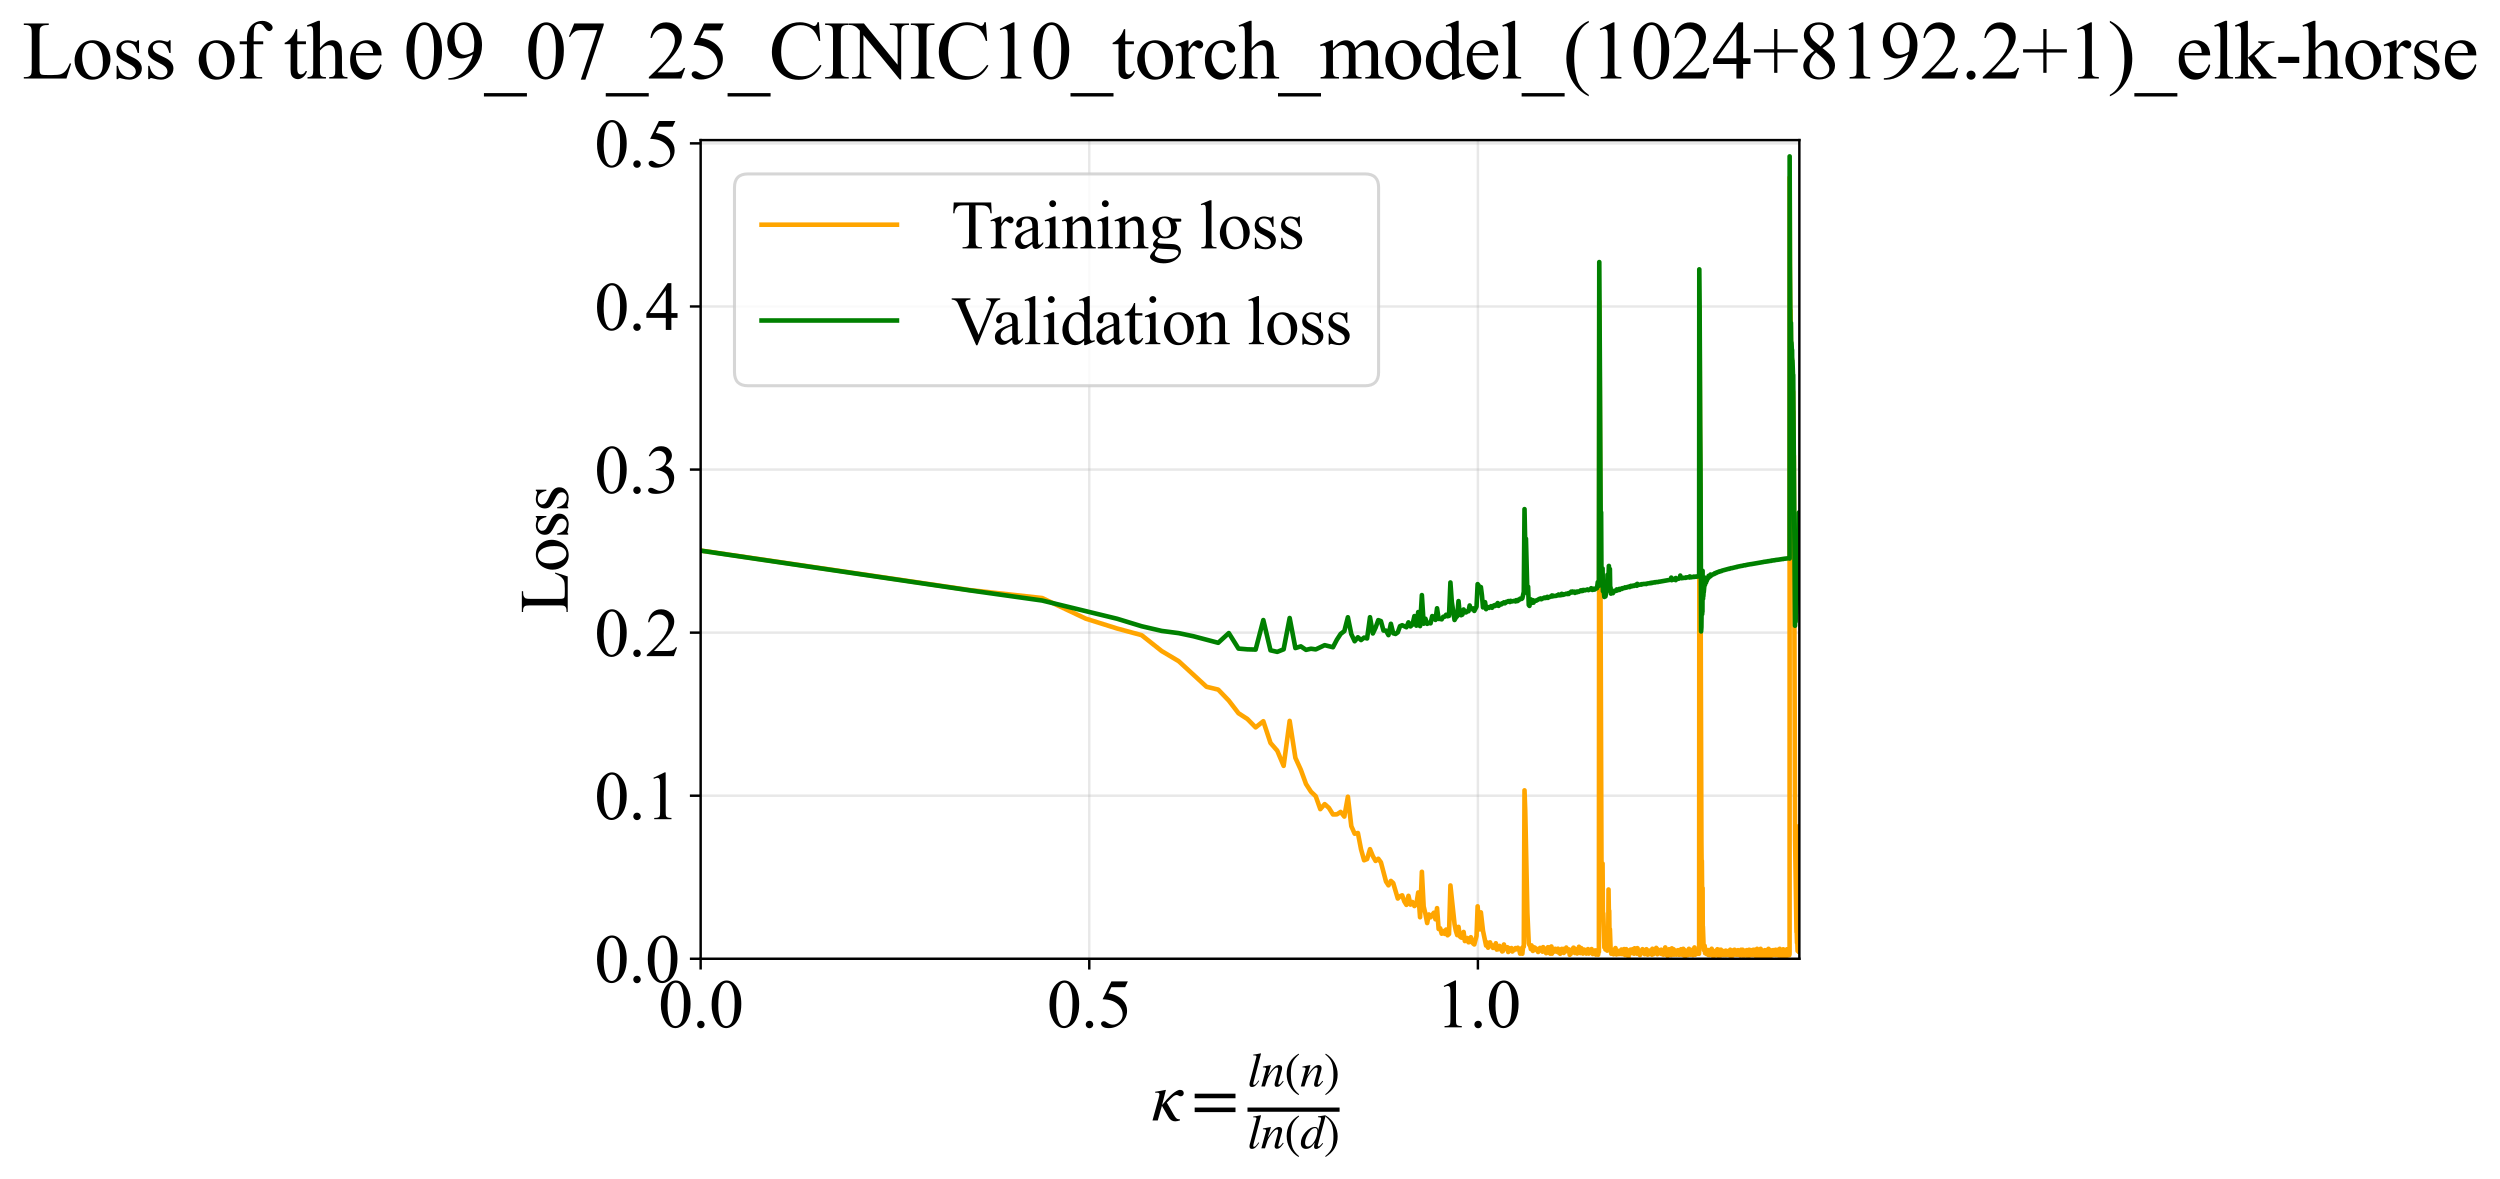 <?xml version="1.0" encoding="utf-8" standalone="no"?>
<!DOCTYPE svg PUBLIC "-//W3C//DTD SVG 1.1//EN"
  "http://www.w3.org/Graphics/SVG/1.1/DTD/svg11.dtd">
<svg xmlns:xlink="http://www.w3.org/1999/xlink" width="812.6pt" height="383.266pt" viewBox="0 0 812.6 383.266" xmlns="http://www.w3.org/2000/svg" version="1.1">
 <defs>
  <style type="text/css">*{stroke-linejoin: round; stroke-linecap: butt}</style>
 </defs>
 <g id="figure_1">
  <g id="patch_1">
   <path d="M -0 383.266 
L 812.6 383.266 
L 812.6 0 
L -0 0 
z
" style="fill: #ffffff"/>
  </g>
  <g id="axes_1">
   <g id="patch_2">
    <path d="M 227.74 311.644 
L 584.86 311.644 
L 584.86 45.532 
L 227.74 45.532 
z
" style="fill: #ffffff"/>
   </g>
   <g id="matplotlib.axis_1">
    <g id="xtick_1">
     <g id="line2d_1">
      <path d="M 227.74 311.644 
L 227.74 45.532 
" clip-path="url(#p2d1bac4bfc)" style="fill: none; stroke: #b0b0b0; stroke-opacity: 0.3; stroke-width: 0.8; stroke-linecap: square"/>
     </g>
     <g id="line2d_2">
      <defs>
       <path id="m8381840545" d="M 0 0 
L 0 3.5 
" style="stroke: #000000; stroke-width: 0.8"/>
      </defs>
      <g>
       <use xlink:href="#m8381840545" x="227.74" y="311.644" style="stroke: #000000; stroke-width: 0.8"/>
      </g>
     </g>
     <g id="text_1">
      <!-- 0.0 -->
      <g transform="translate(213.99 333.92) scale(0.22 -0.22)">
       <defs>
        <path id="TimesNewRomanPSMT-30" d="M 231 2094 
Q 231 2819 450 3342 
Q 669 3866 1031 4122 
Q 1313 4325 1613 4325 
Q 2100 4325 2488 3828 
Q 2972 3213 2972 2159 
Q 2972 1422 2759 906 
Q 2547 391 2217 158 
Q 1888 -75 1581 -75 
Q 975 -75 572 641 
Q 231 1244 231 2094 
z
M 844 2016 
Q 844 1141 1059 588 
Q 1238 122 1591 122 
Q 1759 122 1940 273 
Q 2122 425 2216 781 
Q 2359 1319 2359 2297 
Q 2359 3022 2209 3506 
Q 2097 3866 1919 4016 
Q 1791 4119 1609 4119 
Q 1397 4119 1231 3928 
Q 1006 3669 925 3112 
Q 844 2556 844 2016 
z
" transform="scale(0.016)"/>
        <path id="TimesNewRomanPSMT-2e" d="M 800 606 
Q 947 606 1047 504 
Q 1147 403 1147 259 
Q 1147 116 1045 14 
Q 944 -88 800 -88 
Q 656 -88 554 14 
Q 453 116 453 259 
Q 453 406 554 506 
Q 656 606 800 606 
z
" transform="scale(0.016)"/>
       </defs>
       <use xlink:href="#TimesNewRomanPSMT-30"/>
       <use xlink:href="#TimesNewRomanPSMT-2e" transform="translate(50 0)"/>
       <use xlink:href="#TimesNewRomanPSMT-30" transform="translate(75 0)"/>
      </g>
     </g>
    </g>
    <g id="xtick_2">
     <g id="line2d_3">
      <path d="M 354.058 311.644 
L 354.058 45.532 
" clip-path="url(#p2d1bac4bfc)" style="fill: none; stroke: #b0b0b0; stroke-opacity: 0.3; stroke-width: 0.8; stroke-linecap: square"/>
     </g>
     <g id="line2d_4">
      <g>
       <use xlink:href="#m8381840545" x="354.058" y="311.644" style="stroke: #000000; stroke-width: 0.8"/>
      </g>
     </g>
     <g id="text_2">
      <!-- 0.5 -->
      <g transform="translate(340.308 333.92) scale(0.22 -0.22)">
       <defs>
        <path id="TimesNewRomanPSMT-35" d="M 2778 4238 
L 2534 3706 
L 1259 3706 
L 981 3138 
Q 1809 3016 2294 2522 
Q 2709 2097 2709 1522 
Q 2709 1188 2573 903 
Q 2438 619 2231 419 
Q 2025 219 1772 97 
Q 1413 -75 1034 -75 
Q 653 -75 479 54 
Q 306 184 306 341 
Q 306 428 378 495 
Q 450 563 559 563 
Q 641 563 702 538 
Q 763 513 909 409 
Q 1144 247 1384 247 
Q 1750 247 2026 523 
Q 2303 800 2303 1197 
Q 2303 1581 2056 1914 
Q 1809 2247 1375 2428 
Q 1034 2569 447 2591 
L 1259 4238 
L 2778 4238 
z
" transform="scale(0.016)"/>
       </defs>
       <use xlink:href="#TimesNewRomanPSMT-30"/>
       <use xlink:href="#TimesNewRomanPSMT-2e" transform="translate(50 0)"/>
       <use xlink:href="#TimesNewRomanPSMT-35" transform="translate(75 0)"/>
      </g>
     </g>
    </g>
    <g id="xtick_3">
     <g id="line2d_5">
      <path d="M 480.377 311.644 
L 480.377 45.532 
" clip-path="url(#p2d1bac4bfc)" style="fill: none; stroke: #b0b0b0; stroke-opacity: 0.3; stroke-width: 0.8; stroke-linecap: square"/>
     </g>
     <g id="line2d_6">
      <g>
       <use xlink:href="#m8381840545" x="480.377" y="311.644" style="stroke: #000000; stroke-width: 0.8"/>
      </g>
     </g>
     <g id="text_3">
      <!-- 1.0 -->
      <g transform="translate(466.627 333.92) scale(0.22 -0.22)">
       <defs>
        <path id="TimesNewRomanPSMT-31" d="M 750 3822 
L 1781 4325 
L 1884 4325 
L 1884 747 
Q 1884 391 1914 303 
Q 1944 216 2037 169 
Q 2131 122 2419 116 
L 2419 0 
L 825 0 
L 825 116 
Q 1125 122 1212 167 
Q 1300 213 1334 289 
Q 1369 366 1369 747 
L 1369 3034 
Q 1369 3497 1338 3628 
Q 1316 3728 1258 3775 
Q 1200 3822 1119 3822 
Q 1003 3822 797 3725 
L 750 3822 
z
" transform="scale(0.016)"/>
       </defs>
       <use xlink:href="#TimesNewRomanPSMT-31"/>
       <use xlink:href="#TimesNewRomanPSMT-2e" transform="translate(50 0)"/>
       <use xlink:href="#TimesNewRomanPSMT-30" transform="translate(75 0)"/>
      </g>
     </g>
    </g>
    <g id="text_4">
     <!-- $\kappa  = \frac{ln(n)}{ln(d)}$ -->
     <g transform="translate(374.29 364.186) scale(0.22 -0.22)">
      <defs>
       <path id="STIXGeneral-Italic-3ba" d="M 979 1440 
L 998 1446 
Q 1850 2541 2464 2790 
Q 2547 2822 2630 2822 
Q 2797 2822 2886 2736 
Q 2976 2650 2976 2522 
Q 2976 2387 2893 2307 
Q 2810 2227 2682 2227 
Q 2605 2227 2502 2288 
Q 2400 2349 2336 2349 
Q 2170 2349 1990 2205 
Q 1811 2061 1414 1645 
L 2042 544 
Q 2202 262 2310 182 
Q 2419 102 2624 102 
L 2624 0 
Q 2374 -83 2182 -83 
Q 1786 -83 1555 326 
L 960 1350 
L 576 0 
L 90 0 
L 640 1978 
Q 730 2317 730 2406 
Q 730 2560 518 2560 
L 339 2560 
L 339 2650 
Q 678 2694 1306 2822 
L 1325 2803 
L 979 1440 
z
" transform="scale(0.016)"/>
       <path id="STIXGeneral-Regular-3d" d="M 4077 2048 
L 307 2048 
L 307 2470 
L 4077 2470 
L 4077 2048 
z
M 4077 768 
L 307 768 
L 307 1190 
L 4077 1190 
L 4077 768 
z
" transform="scale(0.016)"/>
       <path id="STIXGeneral-Italic-6c" d="M 1786 4339 
L 806 595 
Q 755 410 755 320 
Q 755 205 864 205 
Q 1037 205 1293 570 
L 1453 794 
L 1542 730 
Q 1254 275 1046 102 
Q 838 -70 576 -70 
Q 262 -70 262 288 
Q 262 397 288 480 
L 1165 3834 
Q 1184 3898 1184 3955 
Q 1184 4096 870 4096 
L 755 4096 
L 755 4198 
Q 1203 4250 1747 4371 
L 1786 4339 
z
" transform="scale(0.016)"/>
       <path id="STIXGeneral-Italic-6e" d="M 2944 749 
L 3034 666 
Q 2707 218 2534 80 
Q 2362 -58 2138 -58 
Q 2010 -58 1923 28 
Q 1837 115 1837 288 
Q 1837 390 1939 768 
L 2221 1805 
Q 2310 2150 2310 2310 
Q 2310 2496 2157 2496 
Q 1971 2496 1750 2275 
Q 1530 2054 1210 1587 
Q 998 1274 899 1024 
Q 800 774 570 0 
L 90 0 
L 704 2240 
Q 717 2304 717 2349 
Q 717 2445 630 2480 
Q 544 2515 301 2522 
L 301 2624 
Q 550 2675 857 2729 
Q 1165 2784 1338 2822 
L 1363 2810 
L 934 1414 
Q 1408 2170 1753 2496 
Q 2099 2822 2413 2822 
Q 2611 2822 2720 2716 
Q 2829 2611 2829 2432 
Q 2829 2272 2765 2048 
L 2406 749 
Q 2317 429 2317 358 
Q 2317 243 2419 243 
Q 2541 243 2810 582 
Q 2854 634 2944 749 
z
" transform="scale(0.016)"/>
       <path id="STIXGeneral-Regular-28" d="M 1946 -1030 
L 1869 -1133 
Q 1126 -710 716 32 
Q 307 774 307 1613 
Q 307 3386 1888 4326 
L 1946 4224 
Q 1293 3667 1075 3126 
Q 858 2586 858 1632 
Q 858 685 1082 96 
Q 1306 -493 1946 -1030 
z
" transform="scale(0.016)"/>
       <path id="STIXGeneral-Regular-29" d="M 186 4224 
L 262 4326 
Q 992 3891 1408 3148 
Q 1824 2406 1824 1581 
Q 1824 -166 243 -1133 
L 186 -1030 
Q 845 -486 1059 54 
Q 1274 595 1274 1562 
Q 1274 2534 1059 3120 
Q 845 3706 186 4224 
z
" transform="scale(0.016)"/>
       <path id="STIXGeneral-Italic-64" d="M 3334 4371 
L 3373 4333 
L 3123 3360 
L 2739 1958 
Q 2323 429 2323 384 
Q 2323 256 2438 256 
Q 2522 256 2614 336 
Q 2707 416 2963 710 
L 3040 646 
Q 2547 -83 2099 -83 
Q 1978 -83 1907 -6 
Q 1837 70 1837 205 
Q 1837 397 1920 774 
Q 1645 307 1379 118 
Q 1114 -70 781 -70 
Q 461 -70 278 125 
Q 96 320 96 678 
Q 96 1440 713 2131 
Q 1331 2822 1965 2822 
Q 2163 2822 2256 2732 
Q 2349 2643 2381 2451 
L 2387 2451 
L 2675 3494 
Q 2765 3808 2765 3949 
Q 2765 4051 2694 4076 
Q 2624 4102 2355 4115 
L 2355 4224 
Q 2848 4269 3334 4371 
z
M 2278 2310 
Q 2278 2477 2185 2576 
Q 2093 2675 1978 2675 
Q 1677 2675 1395 2381 
Q 1075 2042 864 1571 
Q 653 1101 653 704 
Q 653 486 752 361 
Q 851 237 1024 237 
Q 1312 237 1606 550 
Q 1901 864 2089 1350 
Q 2278 1837 2278 2310 
z
" transform="scale(0.016)"/>
      </defs>
      <use xlink:href="#STIXGeneral-Italic-3ba" transform="translate(0 0.003)"/>
      <use xlink:href="#STIXGeneral-Regular-3d" transform="translate(58.84 0.003)"/>
      <use xlink:href="#STIXGeneral-Italic-6c" transform="translate(141.78 50.192) scale(0.7)"/>
      <use xlink:href="#STIXGeneral-Italic-6e" transform="translate(161.24 50.192) scale(0.7)"/>
      <use xlink:href="#STIXGeneral-Regular-28" transform="translate(196.24 50.192) scale(0.7)"/>
      <use xlink:href="#STIXGeneral-Italic-6e" transform="translate(219.55 50.192) scale(0.7)"/>
      <use xlink:href="#STIXGeneral-Regular-29" transform="translate(254.55 50.192) scale(0.7)"/>
      <use xlink:href="#STIXGeneral-Italic-6c" transform="translate(141.78 -41.258) scale(0.7)"/>
      <use xlink:href="#STIXGeneral-Italic-6e" transform="translate(161.24 -41.258) scale(0.7)"/>
      <use xlink:href="#STIXGeneral-Regular-28" transform="translate(196.24 -41.258) scale(0.7)"/>
      <use xlink:href="#STIXGeneral-Italic-64" transform="translate(219.55 -41.258) scale(0.7)"/>
      <use xlink:href="#STIXGeneral-Regular-29" transform="translate(254.55 -41.258) scale(0.7)"/>
      <path d="M 141.78 12.8 
L 141.78 19.05 
L 277.86 19.05 
L 277.86 12.8 
L 141.78 12.8 
z
"/>
     </g>
    </g>
   </g>
   <g id="matplotlib.axis_2">
    <g id="ytick_1">
     <g id="line2d_7">
      <path d="M 227.74 311.644 
L 584.86 311.644 
" clip-path="url(#p2d1bac4bfc)" style="fill: none; stroke: #b0b0b0; stroke-opacity: 0.3; stroke-width: 0.8; stroke-linecap: square"/>
     </g>
     <g id="line2d_8">
      <defs>
       <path id="m1308af1dd3" d="M 0 0 
L -3.5 0 
" style="stroke: #000000; stroke-width: 0.8"/>
      </defs>
      <g>
       <use xlink:href="#m1308af1dd3" x="227.74" y="311.644" style="stroke: #000000; stroke-width: 0.8"/>
      </g>
     </g>
     <g id="text_5">
      <!-- 0.0 -->
      <g transform="translate(193.24 319.282) scale(0.22 -0.22)">
       <use xlink:href="#TimesNewRomanPSMT-30"/>
       <use xlink:href="#TimesNewRomanPSMT-2e" transform="translate(50 0)"/>
       <use xlink:href="#TimesNewRomanPSMT-30" transform="translate(75 0)"/>
      </g>
     </g>
    </g>
    <g id="ytick_2">
     <g id="line2d_9">
      <path d="M 227.74 258.636 
L 584.86 258.636 
" clip-path="url(#p2d1bac4bfc)" style="fill: none; stroke: #b0b0b0; stroke-opacity: 0.3; stroke-width: 0.8; stroke-linecap: square"/>
     </g>
     <g id="line2d_10">
      <g>
       <use xlink:href="#m1308af1dd3" x="227.74" y="258.636" style="stroke: #000000; stroke-width: 0.8"/>
      </g>
     </g>
     <g id="text_6">
      <!-- 0.1 -->
      <g transform="translate(193.24 266.274) scale(0.22 -0.22)">
       <use xlink:href="#TimesNewRomanPSMT-30"/>
       <use xlink:href="#TimesNewRomanPSMT-2e" transform="translate(50 0)"/>
       <use xlink:href="#TimesNewRomanPSMT-31" transform="translate(75 0)"/>
      </g>
     </g>
    </g>
    <g id="ytick_3">
     <g id="line2d_11">
      <path d="M 227.74 205.629 
L 584.86 205.629 
" clip-path="url(#p2d1bac4bfc)" style="fill: none; stroke: #b0b0b0; stroke-opacity: 0.3; stroke-width: 0.8; stroke-linecap: square"/>
     </g>
     <g id="line2d_12">
      <g>
       <use xlink:href="#m1308af1dd3" x="227.74" y="205.629" style="stroke: #000000; stroke-width: 0.8"/>
      </g>
     </g>
     <g id="text_7">
      <!-- 0.2 -->
      <g transform="translate(193.24 213.267) scale(0.22 -0.22)">
       <defs>
        <path id="TimesNewRomanPSMT-32" d="M 2934 816 
L 2638 0 
L 138 0 
L 138 116 
Q 1241 1122 1691 1759 
Q 2141 2397 2141 2925 
Q 2141 3328 1894 3587 
Q 1647 3847 1303 3847 
Q 991 3847 742 3664 
Q 494 3481 375 3128 
L 259 3128 
Q 338 3706 661 4015 
Q 984 4325 1469 4325 
Q 1984 4325 2329 3994 
Q 2675 3663 2675 3213 
Q 2675 2891 2525 2569 
Q 2294 2063 1775 1497 
Q 997 647 803 472 
L 1909 472 
Q 2247 472 2383 497 
Q 2519 522 2628 598 
Q 2738 675 2819 816 
L 2934 816 
z
" transform="scale(0.016)"/>
       </defs>
       <use xlink:href="#TimesNewRomanPSMT-30"/>
       <use xlink:href="#TimesNewRomanPSMT-2e" transform="translate(50 0)"/>
       <use xlink:href="#TimesNewRomanPSMT-32" transform="translate(75 0)"/>
      </g>
     </g>
    </g>
    <g id="ytick_4">
     <g id="line2d_13">
      <path d="M 227.74 152.621 
L 584.86 152.621 
" clip-path="url(#p2d1bac4bfc)" style="fill: none; stroke: #b0b0b0; stroke-opacity: 0.3; stroke-width: 0.8; stroke-linecap: square"/>
     </g>
     <g id="line2d_14">
      <g>
       <use xlink:href="#m1308af1dd3" x="227.74" y="152.621" style="stroke: #000000; stroke-width: 0.8"/>
      </g>
     </g>
     <g id="text_8">
      <!-- 0.3 -->
      <g transform="translate(193.24 160.26) scale(0.22 -0.22)">
       <defs>
        <path id="TimesNewRomanPSMT-33" d="M 325 3431 
Q 506 3859 782 4092 
Q 1059 4325 1472 4325 
Q 1981 4325 2253 3994 
Q 2459 3747 2459 3466 
Q 2459 3003 1878 2509 
Q 2269 2356 2469 2072 
Q 2669 1788 2669 1403 
Q 2669 853 2319 450 
Q 1863 -75 997 -75 
Q 569 -75 414 31 
Q 259 138 259 259 
Q 259 350 332 419 
Q 406 488 509 488 
Q 588 488 669 463 
Q 722 447 909 348 
Q 1097 250 1169 231 
Q 1284 197 1416 197 
Q 1734 197 1970 444 
Q 2206 691 2206 1028 
Q 2206 1275 2097 1509 
Q 2016 1684 1919 1775 
Q 1784 1900 1550 2001 
Q 1316 2103 1072 2103 
L 972 2103 
L 972 2197 
Q 1219 2228 1467 2375 
Q 1716 2522 1828 2728 
Q 1941 2934 1941 3181 
Q 1941 3503 1739 3701 
Q 1538 3900 1238 3900 
Q 753 3900 428 3381 
L 325 3431 
z
" transform="scale(0.016)"/>
       </defs>
       <use xlink:href="#TimesNewRomanPSMT-30"/>
       <use xlink:href="#TimesNewRomanPSMT-2e" transform="translate(50 0)"/>
       <use xlink:href="#TimesNewRomanPSMT-33" transform="translate(75 0)"/>
      </g>
     </g>
    </g>
    <g id="ytick_5">
     <g id="line2d_15">
      <path d="M 227.74 99.614 
L 584.86 99.614 
" clip-path="url(#p2d1bac4bfc)" style="fill: none; stroke: #b0b0b0; stroke-opacity: 0.3; stroke-width: 0.8; stroke-linecap: square"/>
     </g>
     <g id="line2d_16">
      <g>
       <use xlink:href="#m1308af1dd3" x="227.74" y="99.614" style="stroke: #000000; stroke-width: 0.8"/>
      </g>
     </g>
     <g id="text_9">
      <!-- 0.4 -->
      <g transform="translate(193.24 107.252) scale(0.22 -0.22)">
       <defs>
        <path id="TimesNewRomanPSMT-34" d="M 2978 1563 
L 2978 1119 
L 2409 1119 
L 2409 0 
L 1894 0 
L 1894 1119 
L 100 1119 
L 100 1519 
L 2066 4325 
L 2409 4325 
L 2409 1563 
L 2978 1563 
z
M 1894 1563 
L 1894 3666 
L 406 1563 
L 1894 1563 
z
" transform="scale(0.016)"/>
       </defs>
       <use xlink:href="#TimesNewRomanPSMT-30"/>
       <use xlink:href="#TimesNewRomanPSMT-2e" transform="translate(50 0)"/>
       <use xlink:href="#TimesNewRomanPSMT-34" transform="translate(75 0)"/>
      </g>
     </g>
    </g>
    <g id="ytick_6">
     <g id="line2d_17">
      <path d="M 227.74 46.607 
L 584.86 46.607 
" clip-path="url(#p2d1bac4bfc)" style="fill: none; stroke: #b0b0b0; stroke-opacity: 0.3; stroke-width: 0.8; stroke-linecap: square"/>
     </g>
     <g id="line2d_18">
      <g>
       <use xlink:href="#m1308af1dd3" x="227.74" y="46.607" style="stroke: #000000; stroke-width: 0.8"/>
      </g>
     </g>
     <g id="text_10">
      <!-- 0.5 -->
      <g transform="translate(193.24 54.245) scale(0.22 -0.22)">
       <use xlink:href="#TimesNewRomanPSMT-30"/>
       <use xlink:href="#TimesNewRomanPSMT-2e" transform="translate(50 0)"/>
       <use xlink:href="#TimesNewRomanPSMT-35" transform="translate(75 0)"/>
      </g>
     </g>
    </g>
    <g id="text_11">
     <!-- Loss -->
     <g transform="translate(184.534 199.369) rotate(-90) scale(0.22 -0.22)">
      <defs>
       <path id="TimesNewRomanPSMT-4c" d="M 3669 1172 
L 3772 1150 
L 3409 0 
L 128 0 
L 128 116 
L 288 116 
Q 556 116 672 291 
Q 738 391 738 753 
L 738 3488 
Q 738 3884 650 3984 
Q 528 4122 288 4122 
L 128 4122 
L 128 4238 
L 2047 4238 
L 2047 4122 
Q 1709 4125 1573 4059 
Q 1438 3994 1388 3894 
Q 1338 3794 1338 3416 
L 1338 753 
Q 1338 494 1388 397 
Q 1425 331 1503 300 
Q 1581 269 1991 269 
L 2300 269 
Q 2788 269 2984 341 
Q 3181 413 3343 595 
Q 3506 778 3669 1172 
z
" transform="scale(0.016)"/>
       <path id="TimesNewRomanPSMT-6f" d="M 1600 2947 
Q 2250 2947 2644 2453 
Q 2978 2031 2978 1484 
Q 2978 1100 2793 706 
Q 2609 313 2286 112 
Q 1963 -88 1566 -88 
Q 919 -88 538 428 
Q 216 863 216 1403 
Q 216 1797 411 2186 
Q 606 2575 925 2761 
Q 1244 2947 1600 2947 
z
M 1503 2744 
Q 1338 2744 1170 2645 
Q 1003 2547 900 2300 
Q 797 2053 797 1666 
Q 797 1041 1045 587 
Q 1294 134 1700 134 
Q 2003 134 2200 384 
Q 2397 634 2397 1244 
Q 2397 2006 2069 2444 
Q 1847 2744 1503 2744 
z
" transform="scale(0.016)"/>
       <path id="TimesNewRomanPSMT-73" d="M 2050 2947 
L 2050 1972 
L 1947 1972 
Q 1828 2431 1642 2597 
Q 1456 2763 1169 2763 
Q 950 2763 815 2647 
Q 681 2531 681 2391 
Q 681 2216 781 2091 
Q 878 1963 1175 1819 
L 1631 1597 
Q 2266 1288 2266 781 
Q 2266 391 1970 151 
Q 1675 -88 1309 -88 
Q 1047 -88 709 6 
Q 606 38 541 38 
Q 469 38 428 -44 
L 325 -44 
L 325 978 
L 428 978 
Q 516 541 762 319 
Q 1009 97 1316 97 
Q 1531 97 1667 223 
Q 1803 350 1803 528 
Q 1803 744 1651 891 
Q 1500 1038 1047 1263 
Q 594 1488 453 1669 
Q 313 1847 313 2119 
Q 313 2472 555 2709 
Q 797 2947 1181 2947 
Q 1350 2947 1591 2875 
Q 1750 2828 1803 2828 
Q 1853 2828 1881 2850 
Q 1909 2872 1947 2947 
L 2050 2947 
z
" transform="scale(0.016)"/>
      </defs>
      <use xlink:href="#TimesNewRomanPSMT-4c"/>
      <use xlink:href="#TimesNewRomanPSMT-6f" transform="translate(61.084 0)"/>
      <use xlink:href="#TimesNewRomanPSMT-73" transform="translate(111.084 0)"/>
      <use xlink:href="#TimesNewRomanPSMT-73" transform="translate(150 0)"/>
     </g>
    </g>
   </g>
   <g id="line2d_19">
    <path d="M 227.74 178.939 
L 315.154 191.797 
L 338.723 194.385 
L 352.919 201.09 
L 363.109 204.291 
L 371.064 206.452 
L 377.59 211.617 
L 383.123 214.911 
L 392.169 223.229 
L 395.969 224.152 
L 399.41 227.729 
L 402.554 231.826 
L 405.448 233.698 
L 408.129 236.425 
L 410.627 234.43 
L 412.964 241.491 
L 415.16 244.013 
L 417.232 248.929 
L 419.192 234.319 
L 421.052 246.339 
L 422.821 250.203 
L 424.509 254.838 
L 426.122 257.34 
L 427.667 258.82 
L 429.149 263.003 
L 430.573 261.374 
L 431.943 262.594 
L 433.264 264.724 
L 434.538 264.705 
L 435.77 263.906 
L 436.961 265.42 
L 438.114 258.972 
L 439.232 268.538 
L 440.317 270.986 
L 441.371 270.766 
L 442.395 276.072 
L 443.391 279.621 
L 444.36 279.222 
L 445.304 276.015 
L 446.225 278.256 
L 447.122 279.838 
L 447.999 279.132 
L 448.854 280.293 
L 450.508 286.532 
L 451.307 287.77 
L 452.089 286.337 
L 452.855 287.041 
L 454.34 292.057 
L 455.06 291.316 
L 455.766 291.02 
L 456.459 293.017 
L 457.139 294.118 
L 457.807 291.184 
L 458.462 294.029 
L 459.106 293.193 
L 459.739 294.5 
L 460.361 293.936 
L 460.973 290.094 
L 461.574 298.135 
L 462.166 283.366 
L 462.748 294.628 
L 463.321 297.051 
L 463.885 300.024 
L 464.441 297.237 
L 464.988 298.157 
L 466.059 296.683 
L 466.583 298.804 
L 467.099 295.179 
L 467.608 301.953 
L 468.11 301.737 
L 468.605 303.487 
L 469.094 302.614 
L 469.576 303.537 
L 470.052 302.143 
L 470.521 304.004 
L 470.985 303.596 
L 471.443 287.809 
L 472.342 296.215 
L 472.783 300.359 
L 473.219 302.578 
L 473.65 303.948 
L 474.076 301.27 
L 474.497 304.372 
L 474.913 304.734 
L 475.324 304.814 
L 475.731 302.931 
L 476.133 305.881 
L 476.925 304.898 
L 477.314 306.275 
L 477.699 306.197 
L 478.081 304.635 
L 478.458 305.955 
L 478.831 306.681 
L 479.201 306.984 
L 479.929 304.225 
L 480.288 294.597 
L 480.643 299.335 
L 480.995 302.092 
L 481.343 296.549 
L 482.031 302.548 
L 483.037 307.358 
L 483.367 306.333 
L 483.694 308.038 
L 484.017 307.529 
L 484.338 306.309 
L 484.656 307.483 
L 484.971 307.224 
L 485.284 308.104 
L 485.901 307.947 
L 486.206 306.599 
L 486.508 308.651 
L 486.808 308.312 
L 487.105 308.543 
L 487.4 307.456 
L 487.693 308.467 
L 487.983 308.285 
L 488.271 309.263 
L 488.556 309.081 
L 488.84 306.997 
L 489.121 308.382 
L 489.952 307.879 
L 490.225 309.437 
L 490.496 308.17 
L 490.764 308.428 
L 491.031 308.478 
L 491.296 308.163 
L 491.559 309.271 
L 491.82 308.641 
L 492.079 308.884 
L 492.592 308.175 
L 492.846 308.563 
L 493.349 308.051 
L 493.597 308.339 
L 493.844 308.821 
L 494.089 309.979 
L 494.333 308.435 
L 494.575 308.248 
L 494.816 310.004 
L 495.054 307.773 
L 495.292 307.707 
L 495.527 256.897 
L 495.762 263.5 
L 496.456 296.639 
L 496.911 306.64 
L 497.136 307.217 
L 497.361 307.383 
L 497.583 308.484 
L 497.805 307.292 
L 498.244 309.088 
L 498.461 307.855 
L 498.677 308.717 
L 498.892 308.014 
L 499.106 308.741 
L 499.318 308.331 
L 499.529 308.543 
L 499.948 309.434 
L 500.156 308.84 
L 500.362 308.711 
L 500.567 308.11 
L 500.974 308.99 
L 501.176 308.251 
L 501.377 309.337 
L 501.576 307.853 
L 501.775 309.208 
L 502.169 308.364 
L 502.364 308.397 
L 502.558 309.825 
L 503.135 307.885 
L 503.325 309.677 
L 503.515 309.258 
L 503.703 307.936 
L 503.89 309.984 
L 504.076 309.396 
L 504.262 307.642 
L 504.446 309.977 
L 504.812 308.373 
L 504.994 309.1 
L 505.175 308.996 
L 505.355 309.295 
L 505.534 308.403 
L 505.712 309.132 
L 505.889 308.541 
L 506.241 309.442 
L 506.416 308.36 
L 506.59 309.578 
L 506.763 309.731 
L 506.935 308.856 
L 507.107 310.022 
L 507.277 309.586 
L 507.447 309.583 
L 507.616 308.426 
L 507.784 309.007 
L 507.952 308.852 
L 508.119 308.429 
L 508.285 309.743 
L 508.45 308.697 
L 508.614 308.556 
L 508.778 309.31 
L 509.103 307.995 
L 509.265 308.871 
L 509.426 308.716 
L 509.586 309.014 
L 509.745 308.997 
L 509.904 308.58 
L 510.219 310.352 
L 510.376 309.762 
L 510.532 310.082 
L 510.842 308.896 
L 511.455 308.025 
L 511.606 308.144 
L 511.757 308.687 
L 511.907 309.779 
L 512.206 309.345 
L 512.354 308.557 
L 512.502 309.043 
L 512.649 309.92 
L 512.796 308.896 
L 513.087 308.907 
L 513.232 307.737 
L 513.663 309.794 
L 513.948 308.162 
L 514.089 309.485 
L 514.23 309.35 
L 514.371 308.766 
L 514.511 309.949 
L 514.65 309.795 
L 514.789 308.62 
L 515.065 309.06 
L 515.339 308.776 
L 515.611 309.956 
L 515.746 309.654 
L 515.881 309.649 
L 516.015 309.512 
L 516.148 308.501 
L 516.282 308.768 
L 516.414 309.953 
L 516.547 309.506 
L 516.678 309.503 
L 516.81 309.663 
L 516.941 309.326 
L 517.071 309.514 
L 517.33 308.481 
L 517.716 310.097 
L 517.971 309.374 
L 518.224 309.514 
L 518.475 308.923 
L 518.724 310.279 
L 518.849 308.922 
L 518.972 309.519 
L 519.096 309.075 
L 519.341 309.374 
L 519.463 310.307 
L 519.585 309.447 
L 519.706 309.4 
L 519.827 97.915 
L 519.947 114.575 
L 520.544 281.629 
L 520.662 285.323 
L 520.779 284.908 
L 520.897 280.689 
L 521.014 297.917 
L 521.13 296.863 
L 521.478 307.951 
L 521.593 306.512 
L 521.822 308.63 
L 521.936 308.523 
L 522.163 306.515 
L 522.389 308.991 
L 522.501 305.227 
L 522.725 308.136 
L 522.836 289.128 
L 522.947 297.231 
L 523.057 296.042 
L 523.168 305.963 
L 523.278 301.994 
L 523.496 308.171 
L 523.605 308.623 
L 523.714 310.004 
L 523.822 308.92 
L 523.93 309.822 
L 524.145 309.133 
L 524.252 309.427 
L 524.359 309.153 
L 524.465 310.186 
L 524.571 309.468 
L 524.677 309.912 
L 524.888 308.451 
L 524.993 309.466 
L 525.097 308.156 
L 525.201 310.081 
L 525.305 309.207 
L 525.409 310.231 
L 525.512 308.904 
L 525.615 309.777 
L 525.718 309.496 
L 525.821 309.937 
L 525.923 309.496 
L 526.025 310.097 
L 526.126 309.366 
L 526.228 309.8 
L 526.329 309.079 
L 526.53 310.089 
L 526.63 309.225 
L 526.83 309.36 
L 527.029 308.636 
L 527.226 310.115 
L 527.52 308.647 
L 527.618 310.123 
L 527.812 309.237 
L 527.909 308.498 
L 528.006 309.385 
L 528.102 309.232 
L 528.198 310.418 
L 528.294 310.127 
L 528.389 309.389 
L 528.484 309.979 
L 528.579 308.511 
L 528.674 309.977 
L 528.769 309.243 
L 528.957 309.685 
L 529.144 310.127 
L 529.238 309.1 
L 529.331 311.017 
L 529.424 308.954 
L 529.609 309.984 
L 529.701 309.099 
L 529.793 309.99 
L 529.976 308.663 
L 530.067 309.692 
L 530.249 308.96 
L 530.43 309.697 
L 530.52 309.4 
L 530.61 309.697 
L 530.699 308.519 
L 530.789 309.842 
L 530.878 309.7 
L 530.967 308.959 
L 531.144 309.991 
L 531.321 308.225 
L 531.408 309.554 
L 531.496 308.669 
L 531.758 309.845 
L 531.845 309.541 
L 532.104 309.989 
L 532.19 308.188 
L 532.276 308.215 
L 532.447 309.698 
L 532.617 309.11 
L 532.787 309.703 
L 532.956 309.705 
L 533.04 310.441 
L 533.207 309.116 
L 533.291 309.999 
L 533.374 309.411 
L 533.457 309.561 
L 533.54 309.558 
L 533.623 308.822 
L 533.705 309.707 
L 533.788 309.561 
L 533.87 308.523 
L 533.952 309.56 
L 534.034 309.118 
L 534.197 309.857 
L 534.278 309.412 
L 534.44 310.002 
L 534.521 308.825 
L 534.601 310.15 
L 534.762 308.973 
L 534.842 309.71 
L 534.921 309.56 
L 535.001 309.563 
L 535.081 309.269 
L 535.16 308.531 
L 535.239 309.855 
L 535.318 309.711 
L 535.397 309.27 
L 535.475 309.415 
L 535.554 310.299 
L 535.788 308.974 
L 535.866 309.27 
L 535.943 310.153 
L 536.021 309.858 
L 536.098 309.86 
L 536.175 309.713 
L 536.252 308.976 
L 536.329 309.271 
L 536.406 309.861 
L 536.635 308.978 
L 536.711 309.711 
L 536.787 308.83 
L 536.938 310.305 
L 537.088 308.388 
L 537.163 309.714 
L 537.238 309.568 
L 537.313 309.567 
L 537.388 310.156 
L 537.462 309.42 
L 537.536 309.716 
L 537.684 309.273 
L 537.758 309.419 
L 537.832 308.831 
L 537.979 309.863 
L 538.125 309.127 
L 538.271 309.568 
L 538.344 308.097 
L 538.416 309.716 
L 538.489 309.274 
L 538.561 309.863 
L 538.633 309.127 
L 538.705 310.158 
L 538.777 308.538 
L 538.848 309.128 
L 539.062 309.569 
L 539.134 309.422 
L 539.275 308.982 
L 539.417 309.422 
L 539.487 309.277 
L 539.697 308.98 
L 539.767 309.127 
L 539.837 310.013 
L 539.976 308.687 
L 540.046 309.57 
L 540.115 309.423 
L 540.322 310.16 
L 540.39 309.277 
L 540.459 310.16 
L 540.527 309.718 
L 540.664 310.308 
L 540.8 309.278 
L 540.868 309.424 
L 541.003 310.16 
L 541.272 307.953 
L 541.472 310.31 
L 541.539 308.983 
L 541.605 309.572 
L 541.671 309.573 
L 541.738 308.984 
L 541.804 309.573 
L 542.001 308.69 
L 542.067 310.75 
L 542.132 308.837 
L 542.198 310.015 
L 542.263 309.574 
L 542.328 309.868 
L 542.523 308.542 
L 542.587 309.868 
L 542.652 308.984 
L 542.716 309.131 
L 542.781 310.311 
L 542.845 309.133 
L 542.909 309.721 
L 542.973 308.84 
L 543.037 309.279 
L 543.101 309.132 
L 543.164 308.532 
L 543.228 310.451 
L 543.291 309.867 
L 543.418 308.249 
L 543.544 309.574 
L 543.607 309.132 
L 543.732 310.015 
L 543.795 309.132 
L 543.857 309.721 
L 543.92 309.722 
L 543.982 308.544 
L 544.106 310.311 
L 544.168 310.016 
L 544.23 310.163 
L 544.476 309.427 
L 544.537 309.279 
L 544.598 309.721 
L 544.66 309.126 
L 544.721 310.015 
L 544.781 308.985 
L 544.842 310.311 
L 544.903 310.017 
L 545.024 309.575 
L 545.084 309.134 
L 545.145 309.722 
L 545.205 309.427 
L 545.325 309.576 
L 545.445 308.839 
L 545.623 310.311 
L 545.683 308.987 
L 545.742 310.164 
L 545.801 309.282 
L 545.978 310.312 
L 546.037 309.204 
L 546.096 309.277 
L 546.155 309.126 
L 546.213 309.867 
L 546.272 309.28 
L 546.33 309.279 
L 546.388 308.542 
L 546.446 308.839 
L 546.62 310.165 
L 546.678 309.134 
L 546.736 310.312 
L 546.793 309.282 
L 546.851 309.87 
L 546.908 309.723 
L 546.966 308.988 
L 547.023 309.871 
L 547.137 308.399 
L 547.194 308.988 
L 547.251 308.546 
L 547.308 308.84 
L 547.365 310.608 
L 547.421 309.871 
L 547.478 308.841 
L 547.534 309.135 
L 547.591 308.841 
L 547.647 310.46 
L 547.703 309.871 
L 547.815 308.988 
L 547.871 310.755 
L 547.927 310.019 
L 548.094 309.283 
L 548.26 310.166 
L 548.316 310.166 
L 548.481 308.988 
L 548.536 309.136 
L 548.591 310.461 
L 548.645 308.988 
L 548.7 309.872 
L 548.864 309.136 
L 548.918 309.283 
L 548.972 308.4 
L 549.026 309.137 
L 549.08 309.136 
L 549.135 308.841 
L 549.296 310.019 
L 549.35 309.283 
L 549.403 310.314 
L 549.457 309.284 
L 549.51 309.872 
L 549.67 308.842 
L 549.724 310.02 
L 549.777 309.872 
L 549.83 309.136 
L 549.883 309.284 
L 549.935 310.02 
L 549.988 309.431 
L 550.251 310.462 
L 550.303 310.02 
L 550.356 308.547 
L 550.408 309.578 
L 550.616 308.695 
L 550.719 309.579 
L 550.771 307.959 
L 550.822 310.168 
L 550.874 308.842 
L 551.028 310.315 
L 551.182 308.99 
L 551.233 309.284 
L 551.436 309.873 
L 551.588 309.431 
L 551.638 309.431 
L 551.739 309.873 
L 551.789 309.137 
L 551.839 310.021 
L 551.939 309.285 
L 552.089 309.873 
L 552.139 309.579 
L 552.188 309.726 
L 552.238 310.021 
L 552.287 309.402 
L 552.386 99.629 
L 552.436 103.855 
L 552.632 159.577 
L 552.681 157.168 
L 552.828 216.68 
L 553.023 273.584 
L 553.12 285.497 
L 553.168 279.778 
L 553.361 305.261 
L 553.409 288.643 
L 553.457 302.399 
L 553.505 301.189 
L 553.743 307.76 
L 553.838 308.834 
L 553.886 308.277 
L 553.933 308.022 
L 553.981 308.827 
L 554.028 308.125 
L 554.075 307.422 
L 554.122 307.863 
L 554.216 309.821 
L 554.263 308.972 
L 554.357 309.062 
L 554.403 308.995 
L 554.45 309.063 
L 554.683 310.088 
L 554.729 309.804 
L 554.775 308.763 
L 554.868 308.795 
L 554.96 310.126 
L 555.006 310.118 
L 555.052 309.096 
L 555.098 309.986 
L 555.189 308.808 
L 555.235 309.545 
L 555.281 310.412 
L 555.326 309.831 
L 555.372 309.247 
L 555.417 310.137 
L 555.463 309.837 
L 555.553 309.278 
L 555.689 310.43 
L 555.824 309.255 
L 555.869 310.278 
L 555.914 308.807 
L 555.958 310.138 
L 556.003 308.955 
L 556.048 309.849 
L 556.226 308.82 
L 556.315 310.296 
L 556.359 308.381 
L 556.448 308.677 
L 556.536 309.856 
L 556.58 309.56 
L 556.624 309.563 
L 556.668 309.27 
L 556.712 309.565 
L 556.755 309.566 
L 556.799 309.419 
L 556.93 311.036 
L 556.974 310.743 
L 557.017 309.12 
L 557.104 309.713 
L 557.148 309.567 
L 557.234 310.008 
L 557.277 309.713 
L 557.32 309.569 
L 557.407 310.45 
L 557.45 309.862 
L 557.493 309.568 
L 557.535 309.862 
L 557.578 310.009 
L 557.621 309.124 
L 557.664 309.569 
L 557.707 310.01 
L 557.792 309.864 
L 557.834 308.978 
L 557.877 308.982 
L 557.962 308.832 
L 558.004 310.159 
L 558.046 309.718 
L 558.089 310.454 
L 558.215 308.54 
L 558.257 310.455 
L 558.341 309.424 
L 558.383 309.572 
L 558.425 309.424 
L 558.467 309.277 
L 558.508 310.75 
L 558.55 310.456 
L 558.675 308.689 
L 558.841 309.721 
L 558.882 309.866 
L 558.924 309.72 
L 558.965 309.132 
L 559.006 309.867 
L 559.047 310.309 
L 559.17 309.279 
L 559.252 310.605 
L 559.293 310.163 
L 559.375 308.691 
L 559.416 309.427 
L 559.456 309.722 
L 559.537 309.574 
L 559.578 309.28 
L 559.619 310.458 
L 559.659 308.984 
L 559.699 309.869 
L 559.78 310.311 
L 559.861 309.28 
L 559.901 309.721 
L 559.941 309.427 
L 559.981 310.017 
L 560.021 309.134 
L 560.061 309.87 
L 560.141 310.311 
L 560.221 309.281 
L 560.261 310.459 
L 560.3 309.87 
L 560.38 309.134 
L 560.42 309.576 
L 560.499 310.018 
L 560.578 309.135 
L 560.617 309.281 
L 560.774 310.313 
L 560.853 310.459 
L 560.931 308.987 
L 560.97 310.46 
L 561.048 309.283 
L 561.203 310.166 
L 561.281 309.871 
L 561.319 310.313 
L 561.358 309.283 
L 561.435 309.577 
L 561.551 309.135 
L 561.589 309.283 
L 561.704 310.167 
L 561.742 309.725 
L 561.78 310.314 
L 561.818 309.872 
L 561.895 310.461 
L 561.933 310.167 
L 562.009 309.136 
L 562.046 309.578 
L 562.122 310.314 
L 562.198 308.989 
L 562.235 309.578 
L 562.311 309.872 
L 562.386 308.695 
L 562.423 309.284 
L 562.573 310.756 
L 562.685 309.431 
L 562.722 310.756 
L 562.796 310.462 
L 562.907 309.431 
L 562.944 310.02 
L 563.055 309.284 
L 563.202 310.609 
L 563.312 308.99 
L 563.349 310.168 
L 563.422 309.137 
L 563.458 308.842 
L 563.495 309.285 
L 563.531 308.99 
L 563.567 310.315 
L 563.64 309.432 
L 563.713 309.137 
L 563.785 308.696 
L 563.857 309.874 
L 563.929 309.138 
L 563.965 310.168 
L 564.001 309.432 
L 564.037 308.843 
L 564.108 309.432 
L 564.251 310.315 
L 564.358 309.579 
L 564.5 310.316 
L 564.642 309.138 
L 564.677 308.991 
L 564.747 310.316 
L 564.782 309.727 
L 564.818 309.727 
L 564.923 308.843 
L 565.062 310.316 
L 565.097 309.138 
L 565.167 310.169 
L 565.236 310.316 
L 565.306 309.727 
L 565.375 310.169 
L 565.41 309.286 
L 565.479 309.874 
L 565.582 308.991 
L 565.685 310.611 
L 565.719 308.991 
L 565.788 309.875 
L 565.822 309.58 
L 565.856 309.875 
L 565.89 310.316 
L 565.924 308.697 
L 565.992 309.875 
L 566.026 309.875 
L 566.06 310.316 
L 566.094 309.433 
L 566.128 309.286 
L 566.196 310.464 
L 566.263 310.022 
L 566.297 310.169 
L 566.398 308.697 
L 566.364 310.317 
L 566.431 308.844 
L 566.499 310.611 
L 566.632 310.022 
L 566.766 309.139 
L 566.799 310.169 
L 566.899 309.875 
L 566.932 308.991 
L 566.965 310.611 
L 566.998 309.433 
L 567.064 309.286 
L 567.13 309.728 
L 567.196 309.875 
L 567.229 309.139 
L 567.327 310.022 
L 567.393 309.286 
L 567.425 310.17 
L 567.458 309.434 
L 567.523 309.139 
L 567.621 308.992 
L 567.654 309.875 
L 567.718 308.845 
L 567.751 309.581 
L 567.783 310.611 
L 567.88 310.17 
L 568.073 308.845 
L 568.137 310.464 
L 568.202 309.581 
L 568.297 309.434 
L 568.329 310.17 
L 568.361 310.17 
L 568.425 309.286 
L 568.457 310.759 
L 568.52 308.992 
L 568.552 308.698 
L 568.584 308.992 
L 568.741 310.317 
L 568.773 310.317 
L 568.867 309.434 
L 568.899 309.728 
L 568.961 310.464 
L 568.993 310.023 
L 569.118 308.845 
L 569.211 310.317 
L 569.242 310.17 
L 569.336 309.728 
L 569.398 310.465 
L 569.429 309.287 
L 569.521 309.728 
L 569.552 309.728 
L 569.583 310.023 
L 569.614 309.287 
L 569.644 309.434 
L 569.737 310.17 
L 569.767 309.287 
L 569.798 310.465 
L 569.859 309.728 
L 569.89 310.023 
L 569.92 308.698 
L 569.981 308.845 
L 570.073 310.023 
L 570.103 308.845 
L 570.164 310.023 
L 570.194 310.17 
L 570.345 309.139 
L 570.435 310.465 
L 570.405 308.698 
L 570.466 310.023 
L 570.556 309.287 
L 570.646 310.612 
L 570.675 310.023 
L 570.705 309.581 
L 570.795 309.876 
L 570.854 309.581 
L 570.884 311.054 
L 571.003 308.551 
L 571.062 310.17 
L 571.092 309.581 
L 571.121 308.403 
L 571.151 310.023 
L 571.18 310.023 
L 571.21 310.023 
L 571.239 308.551 
L 571.269 310.318 
L 571.327 308.845 
L 571.386 310.17 
L 571.445 309.14 
L 571.474 309.287 
L 571.62 310.612 
L 571.736 309.14 
L 571.765 310.318 
L 571.823 310.023 
L 571.852 308.845 
L 571.881 310.907 
L 571.939 309.581 
L 572.025 309.14 
L 572.112 310.318 
L 572.14 310.023 
L 572.226 310.465 
L 572.284 308.404 
L 572.341 310.612 
L 572.427 310.318 
L 572.455 309.434 
L 572.483 310.465 
L 572.54 309.729 
L 572.569 309.876 
L 572.597 309.434 
L 572.682 309.729 
L 572.71 310.171 
L 572.767 309.434 
L 572.795 309.287 
L 572.823 309.582 
L 572.936 310.907 
L 572.992 309.434 
L 573.048 310.171 
L 573.076 310.171 
L 573.16 308.993 
L 573.216 310.76 
L 573.271 309.434 
L 573.438 310.76 
L 573.521 309.434 
L 573.549 310.318 
L 573.576 310.465 
L 573.632 308.845 
L 573.687 310.023 
L 573.714 310.318 
L 573.742 308.993 
L 573.797 310.612 
L 573.824 309.14 
L 573.906 310.171 
L 573.988 309.876 
L 574.07 310.171 
L 574.097 308.993 
L 574.125 310.907 
L 574.179 308.846 
L 574.206 309.729 
L 574.314 310.318 
L 574.449 309.582 
L 574.476 309.582 
L 574.503 309.876 
L 574.53 309.582 
L 574.557 309.14 
L 574.584 309.729 
L 574.638 309.434 
L 574.691 310.171 
L 574.745 308.846 
L 574.771 310.76 
L 574.825 308.404 
L 574.931 309.729 
L 574.985 309.14 
L 575.064 309.435 
L 575.223 310.318 
L 575.328 309.582 
L 575.355 309.729 
L 575.381 311.201 
L 575.407 308.846 
L 575.433 309.287 
L 575.46 308.846 
L 575.486 309.287 
L 575.512 310.613 
L 575.591 309.287 
L 575.669 310.171 
L 575.721 309.582 
L 575.747 309.582 
L 575.799 309.435 
L 575.825 310.318 
L 575.954 308.993 
L 576.084 310.024 
L 576.161 308.993 
L 576.187 309.435 
L 576.264 310.465 
L 576.289 308.846 
L 576.366 309.729 
L 576.392 309.876 
L 576.417 309.582 
L 576.494 308.846 
L 576.519 309.729 
L 576.545 308.993 
L 576.621 309.729 
L 576.646 309.14 
L 576.672 308.993 
L 576.748 310.171 
L 576.773 309.876 
L 576.849 309.582 
L 576.874 309.876 
L 576.95 310.318 
L 576.975 308.993 
L 577.05 310.465 
L 577.075 309.14 
L 577.15 308.698 
L 577.2 310.171 
L 577.3 309.14 
L 577.25 310.465 
L 577.325 309.729 
L 577.4 310.318 
L 577.375 309.582 
L 577.425 309.582 
L 577.449 309.582 
L 577.499 310.024 
L 577.549 309.876 
L 577.573 308.846 
L 577.648 310.024 
L 577.672 310.465 
L 577.722 310.024 
L 577.746 308.846 
L 577.845 309.435 
L 577.869 309.729 
L 577.894 308.846 
L 577.943 309.582 
L 577.967 308.698 
L 577.992 310.024 
L 578.04 309.582 
L 578.089 309.729 
L 578.114 308.993 
L 578.138 310.613 
L 578.187 309.14 
L 578.235 310.465 
L 578.26 308.846 
L 578.308 309.729 
L 578.357 310.171 
L 578.381 309.14 
L 578.405 308.993 
L 578.429 310.465 
L 578.478 308.404 
L 578.502 310.171 
L 578.622 308.698 
L 578.646 310.613 
L 578.742 309.876 
L 578.766 309.729 
L 578.79 310.613 
L 578.862 309.435 
L 578.886 309.582 
L 578.909 308.699 
L 578.981 309.582 
L 579.005 309.729 
L 579.028 309.287 
L 579.052 309.582 
L 579.076 310.907 
L 579.1 308.846 
L 579.147 309.582 
L 579.265 310.465 
L 579.407 309.287 
L 579.43 308.846 
L 579.454 310.318 
L 579.477 309.582 
L 579.548 309.288 
L 579.595 310.171 
L 579.618 308.551 
L 579.711 309.729 
L 579.781 308.699 
L 579.805 309.582 
L 579.851 310.318 
L 579.921 310.024 
L 579.99 309.288 
L 580.037 309.582 
L 580.06 310.76 
L 580.083 309.288 
L 580.152 310.171 
L 580.175 308.846 
L 580.244 310.613 
L 580.267 309.288 
L 580.359 310.465 
L 580.336 309.14 
L 580.405 310.024 
L 580.473 309.288 
L 580.519 309.435 
L 580.61 310.465 
L 580.633 310.024 
L 580.656 309.582 
L 580.701 310.76 
L 580.747 309.876 
L 580.769 309.729 
L 580.792 309.876 
L 580.815 308.551 
L 580.905 308.993 
L 580.95 310.171 
L 581.018 309.876 
L 581.04 308.993 
L 581.063 310.613 
L 581.13 309.288 
L 581.153 310.465 
L 581.242 309.729 
L 581.265 310.171 
L 581.309 309.435 
L 581.332 309.14 
L 581.354 310.171 
L 581.398 309.729 
L 581.421 310.318 
L 581.465 310.024 
L 581.487 310.465 
L 581.51 309.14 
L 581.532 309.582 
L 581.621 308.699 
L 581.598 310.465 
L 581.643 309.435 
L 581.665 310.171 
L 581.687 309.435 
L 581.709 57.679 
L 581.797 85.636 
L 581.951 115.078 
L 581.995 100.808 
L 582.083 106.286 
L 582.192 120.487 
L 582.235 113.016 
L 582.301 115.34 
L 582.387 121.14 
L 582.409 120.03 
L 582.431 116.385 
L 582.474 125.822 
L 582.517 118.984 
L 582.668 132.476 
L 582.69 128.91 
L 582.776 132.425 
L 582.733 126.766 
L 582.818 132.236 
L 582.84 127.362 
L 582.883 137.694 
L 582.947 143.869 
L 582.968 133.672 
L 582.989 150.334 
L 583.032 148.653 
L 583.075 148.145 
L 583.244 199.087 
L 583.477 273.039 
L 583.937 302.982 
L 583.978 301.243 
L 584.103 306.441 
L 584.144 303.443 
L 584.206 306.14 
L 584.288 309.077 
L 584.329 307.709 
L 584.37 306.669 
L 584.391 307.094 
L 584.514 308.795 
L 584.534 308.938 
L 584.596 308.608 
L 584.616 308.183 
L 584.657 309.166 
L 584.677 308.361 
L 584.698 309.3 
L 584.738 268.519 
L 584.799 306.626 
L 584.819 306.794 
L 584.86 309.3 
L 584.86 309.3 
" clip-path="url(#p2d1bac4bfc)" style="fill: none; stroke: #ffa500; stroke-width: 1.5; stroke-linecap: square"/>
   </g>
   <g id="line2d_20">
    <path d="M 227.74 178.986 
L 315.154 191.882 
L 338.723 195.193 
L 363.109 201.118 
L 371.064 203.552 
L 377.59 205.072 
L 383.123 205.795 
L 387.926 206.812 
L 395.969 208.936 
L 399.41 205.779 
L 402.554 210.811 
L 405.448 211.06 
L 408.129 211.138 
L 410.627 201.552 
L 412.964 211.382 
L 415.16 211.881 
L 417.232 211.053 
L 419.192 200.885 
L 421.052 210.649 
L 422.821 210.096 
L 424.509 211.23 
L 426.122 210.857 
L 427.667 211.079 
L 430.573 209.708 
L 433.264 210.374 
L 434.538 207.941 
L 435.77 206.045 
L 436.961 205.13 
L 438.114 200.64 
L 439.232 206.121 
L 440.317 208.425 
L 441.371 207.146 
L 442.395 208.041 
L 443.391 207.242 
L 444.36 207.521 
L 445.304 200.622 
L 446.225 205.898 
L 447.122 203.991 
L 447.999 201.567 
L 448.854 201.889 
L 449.69 204.959 
L 450.508 204.977 
L 451.307 206.441 
L 452.089 202.76 
L 452.855 205.84 
L 453.605 206.06 
L 454.34 205.535 
L 455.06 203.531 
L 455.766 203.229 
L 457.139 203.876 
L 457.807 202.293 
L 458.462 203.603 
L 459.106 203.023 
L 459.739 200.257 
L 460.361 203.363 
L 460.973 198.947 
L 461.574 203.503 
L 462.166 193.433 
L 462.748 202.73 
L 463.321 201.109 
L 463.885 202.774 
L 464.441 202.444 
L 464.988 202.604 
L 465.528 200.256 
L 466.059 200.469 
L 466.583 201.496 
L 467.099 197.716 
L 467.608 201.169 
L 468.11 201.171 
L 468.605 201.309 
L 469.094 200.484 
L 469.576 200.452 
L 470.052 199.814 
L 470.521 200.302 
L 470.985 200.183 
L 471.443 189.331 
L 471.895 195.652 
L 472.783 201.52 
L 473.219 200.74 
L 473.65 200.287 
L 474.076 195.377 
L 474.497 199.792 
L 474.913 199.969 
L 475.324 199.775 
L 475.731 198.11 
L 476.133 199.029 
L 476.531 199.051 
L 476.925 198.645 
L 477.314 198.682 
L 477.699 196.807 
L 478.081 198.041 
L 478.458 197.95 
L 478.831 197.741 
L 479.201 198.579 
L 479.929 197.196 
L 480.288 189.865 
L 480.643 190.349 
L 480.995 192.463 
L 481.343 190.826 
L 481.689 193.499 
L 482.031 197.427 
L 482.369 196.721 
L 482.705 195.73 
L 483.037 198.005 
L 483.367 197.264 
L 483.694 197.36 
L 484.017 197.591 
L 484.656 197.031 
L 484.971 197.548 
L 485.594 196.767 
L 485.901 196.983 
L 486.206 196.544 
L 486.508 196.826 
L 486.808 196.022 
L 487.105 196.934 
L 487.693 196.311 
L 487.983 196.467 
L 488.271 196.07 
L 488.556 196.137 
L 488.84 195.772 
L 489.121 196.111 
L 489.4 195.929 
L 489.677 195.588 
L 489.952 195.619 
L 490.225 195.385 
L 490.496 195.375 
L 490.764 195.682 
L 491.031 195.301 
L 491.296 195.522 
L 492.337 195.277 
L 492.592 195.497 
L 492.846 195.067 
L 493.098 195.377 
L 493.349 195.327 
L 493.597 194.893 
L 493.844 194.95 
L 494.089 194.589 
L 494.575 194.676 
L 494.816 194.465 
L 495.292 192.41 
L 495.527 165.486 
L 495.762 177.26 
L 495.994 175.103 
L 496.456 192.831 
L 496.684 190.687 
L 496.911 196.642 
L 497.136 196.939 
L 497.361 195.477 
L 497.583 194.827 
L 497.805 195.873 
L 498.025 195.943 
L 498.244 195.087 
L 498.461 195.885 
L 498.677 195.299 
L 498.892 195.313 
L 499.106 195.201 
L 499.318 195.252 
L 500.362 194.656 
L 500.567 194.698 
L 500.771 194.505 
L 500.974 194.784 
L 501.972 194.236 
L 502.169 194.41 
L 502.364 194.208 
L 502.558 194.341 
L 502.944 193.994 
L 503.135 194.337 
L 503.325 194.147 
L 503.703 194.06 
L 503.89 193.922 
L 504.076 193.945 
L 504.262 193.824 
L 504.446 193.543 
L 504.63 193.864 
L 504.812 193.604 
L 504.994 193.753 
L 505.889 193.663 
L 506.066 193.495 
L 506.416 193.52 
L 506.59 193.236 
L 506.935 193.505 
L 507.107 193.366 
L 507.277 193.487 
L 507.616 193.013 
L 507.784 193.357 
L 507.952 193.378 
L 508.119 193.143 
L 508.285 193.29 
L 508.941 193.034 
L 509.103 192.961 
L 509.426 193.099 
L 509.745 192.813 
L 509.904 193.071 
L 510.219 192.668 
L 510.376 192.709 
L 510.688 192.305 
L 510.842 192.596 
L 510.996 192.57 
L 511.15 192.258 
L 511.302 192.523 
L 511.757 192.326 
L 511.907 192.716 
L 512.057 192.358 
L 512.206 192.435 
L 512.354 192.37 
L 512.502 192.546 
L 512.649 192.259 
L 512.796 192.34 
L 512.942 192.278 
L 513.087 192.395 
L 513.232 192.358 
L 513.52 192.118 
L 513.806 191.885 
L 513.948 192.132 
L 514.089 191.977 
L 514.23 192.114 
L 514.371 191.804 
L 514.511 192.053 
L 514.789 191.752 
L 515.202 191.884 
L 516.015 191.592 
L 516.282 191.823 
L 517.071 191.498 
L 517.201 191.19 
L 517.33 191.585 
L 517.459 191.299 
L 517.588 191.756 
L 517.843 191.347 
L 518.097 191.667 
L 518.224 191.521 
L 518.349 191.608 
L 518.724 191.314 
L 518.849 191.069 
L 518.972 191.227 
L 519.096 191.159 
L 519.341 189.223 
L 519.585 190.471 
L 519.706 190.404 
L 519.827 85.185 
L 520.067 127.26 
L 520.306 172.828 
L 520.425 166.532 
L 520.544 189.128 
L 520.662 187.807 
L 520.779 187.927 
L 520.897 184.774 
L 521.014 192.163 
L 521.13 190.767 
L 521.478 194.036 
L 521.708 190.655 
L 521.822 193.86 
L 521.936 193.381 
L 522.163 190.371 
L 522.389 191.335 
L 522.501 186.801 
L 522.725 191.42 
L 522.947 183.95 
L 523.057 186.603 
L 523.168 192.051 
L 523.278 184.949 
L 523.387 191.977 
L 523.496 190.971 
L 523.605 192.95 
L 523.93 192.197 
L 524.145 192.317 
L 524.252 192.801 
L 524.465 192.387 
L 524.571 192.321 
L 524.677 192.042 
L 524.783 192.193 
L 524.993 192.107 
L 525.097 192.082 
L 525.201 191.898 
L 525.409 192.027 
L 525.512 191.573 
L 525.821 191.852 
L 526.025 191.649 
L 526.228 191.676 
L 526.329 191.418 
L 526.43 191.744 
L 526.63 191.405 
L 526.83 191.462 
L 527.128 191.264 
L 527.226 191.418 
L 527.325 191.177 
L 527.423 191.266 
L 527.715 191.152 
L 528.102 191.124 
L 528.198 190.906 
L 528.484 191.015 
L 528.579 190.938 
L 528.674 191.005 
L 529.051 190.759 
L 529.238 190.811 
L 529.609 190.621 
L 529.701 190.831 
L 529.793 190.536 
L 529.884 190.748 
L 529.976 190.565 
L 530.067 190.645 
L 530.158 190.406 
L 530.339 190.585 
L 530.52 190.572 
L 530.699 190.456 
L 530.789 190.354 
L 530.878 190.47 
L 530.967 190.336 
L 531.056 190.472 
L 531.232 190.269 
L 531.321 190.39 
L 531.584 190.244 
L 531.671 190.299 
L 531.845 189.984 
L 532.018 190.393 
L 532.19 189.778 
L 532.276 190.228 
L 532.362 189.948 
L 532.447 190.191 
L 532.617 190.103 
L 532.871 190.072 
L 533.374 189.946 
L 533.457 190.039 
L 533.54 189.879 
L 533.705 189.954 
L 534.197 189.802 
L 534.359 189.813 
L 534.681 189.801 
L 535.001 189.753 
L 535.081 189.844 
L 535.318 189.71 
L 535.475 189.628 
L 535.632 189.636 
L 536.021 189.606 
L 536.406 189.488 
L 536.559 189.577 
L 536.787 189.402 
L 537.088 189.474 
L 537.313 189.342 
L 537.832 189.289 
L 537.906 189.343 
L 537.979 189.221 
L 538.052 189.285 
L 538.489 189.182 
L 538.633 189.179 
L 538.777 189.214 
L 538.92 189.176 
L 539.062 189.134 
L 539.275 189.053 
L 539.417 189.073 
L 543.164 188.403 
L 543.228 187.748 
L 543.355 188.575 
L 543.857 188.394 
L 544.044 188.393 
L 544.23 188.199 
L 544.291 188.352 
L 544.353 188.254 
L 544.476 188.194 
L 544.537 187.962 
L 544.66 188.57 
L 544.721 187.874 
L 544.781 188.28 
L 544.842 188.356 
L 545.024 188.144 
L 545.084 188.221 
L 545.145 188.17 
L 545.325 188.112 
L 545.564 188.07 
L 545.623 188.126 
L 545.683 188.048 
L 545.919 187.885 
L 546.096 187.589 
L 546.155 187.083 
L 546.213 187.479 
L 546.388 187.818 
L 546.504 187.951 
L 546.562 187.784 
L 546.62 187.864 
L 546.678 187.919 
L 546.793 187.776 
L 546.966 187.909 
L 547.137 187.815 
L 547.927 187.829 
L 547.983 187.673 
L 548.038 187.724 
L 548.205 187.749 
L 548.481 187.632 
L 548.591 187.668 
L 548.918 187.583 
L 549.08 187.655 
L 549.135 187.569 
L 549.188 187.718 
L 549.242 187.356 
L 549.296 187.518 
L 549.35 187.496 
L 549.51 187.64 
L 549.67 187.514 
L 549.724 187.645 
L 549.777 187.61 
L 549.935 187.591 
L 550.46 187.514 
L 550.512 187.42 
L 550.564 187.547 
L 550.719 187.511 
L 550.874 187.431 
L 551.028 187.478 
L 551.283 187.392 
L 551.334 187.471 
L 551.385 187.375 
L 551.588 187.444 
L 551.739 187.317 
L 551.839 187.386 
L 551.989 187.335 
L 552.287 187.193 
L 552.337 87.546 
L 552.436 98.464 
L 552.632 137.661 
L 552.73 151.185 
L 552.926 205.236 
L 553.023 203.894 
L 553.168 191.338 
L 553.265 199.65 
L 553.313 198.583 
L 553.361 198.822 
L 553.409 185.541 
L 553.457 193.974 
L 553.553 194.613 
L 553.6 190.566 
L 553.648 193.796 
L 553.696 193.17 
L 553.743 190.704 
L 553.791 192.483 
L 554.028 189.786 
L 554.075 187.737 
L 554.122 188.968 
L 554.169 190.154 
L 554.216 189.323 
L 554.263 189.64 
L 554.31 189.429 
L 554.403 188.221 
L 554.45 188.848 
L 554.497 189.415 
L 554.543 189.292 
L 554.636 188.593 
L 554.683 188.74 
L 554.775 188.746 
L 554.914 188.264 
L 554.96 188.307 
L 555.098 187.951 
L 555.143 188.03 
L 555.189 187.907 
L 555.372 187.169 
L 555.417 187.737 
L 555.508 187.583 
L 555.689 187.022 
L 555.779 187.162 
L 555.824 187.17 
L 555.869 187.364 
L 556.003 186.744 
L 556.048 187.244 
L 556.137 187.1 
L 556.315 186.886 
L 556.448 186.894 
L 557.148 186.503 
L 557.191 186.586 
L 557.32 186.342 
L 557.578 186.31 
L 557.749 186.159 
L 557.792 186.293 
L 557.834 186.164 
L 557.962 186.13 
L 558.131 186.018 
L 558.173 186.076 
L 558.215 185.981 
L 558.425 185.958 
L 558.758 185.764 
L 558.841 185.853 
L 558.882 185.789 
L 559.129 185.667 
L 559.252 185.686 
L 559.497 185.591 
L 559.537 185.627 
L 559.578 185.534 
L 559.78 185.47 
L 562.084 184.839 
L 562.122 184.9 
L 562.198 184.836 
L 562.386 184.786 
L 562.573 184.684 
L 562.907 184.678 
L 563.385 184.552 
L 564.465 184.284 
L 564.5 184.326 
L 564.571 184.241 
L 565.719 184.01 
L 565.856 183.974 
L 566.331 183.906 
L 566.499 183.866 
L 566.699 183.797 
L 566.965 183.745 
L 567.097 183.755 
L 567.229 183.747 
L 567.425 183.703 
L 567.686 183.606 
L 567.977 183.585 
L 568.17 183.507 
L 568.329 183.498 
L 568.899 183.398 
L 569.024 183.378 
L 569.18 183.372 
L 572.88 182.73 
L 572.992 182.716 
L 573.521 182.584 
L 573.659 182.599 
L 574.07 182.523 
L 574.233 182.526 
L 574.476 182.448 
L 574.638 182.462 
L 574.718 182.393 
L 574.771 182.422 
L 575.564 182.292 
L 575.747 182.298 
L 575.799 182.211 
L 575.877 182.243 
L 576.135 182.169 
L 576.264 182.175 
L 576.417 182.148 
L 576.57 182.117 
L 576.798 182.139 
L 576.95 182.06 
L 577.1 182.032 
L 577.4 181.986 
L 577.573 181.968 
L 577.795 181.949 
L 578.089 181.913 
L 579.501 181.688 
L 579.595 181.71 
L 579.618 181.659 
L 579.758 181.653 
L 579.99 181.605 
L 580.129 181.607 
L 580.267 181.566 
L 580.382 181.582 
L 580.656 181.519 
L 580.747 181.539 
L 580.769 181.507 
L 580.928 181.505 
L 581.13 181.481 
L 581.287 181.422 
L 581.421 181.449 
L 581.665 181.394 
L 581.687 181.538 
L 581.709 50.832 
L 581.797 85.844 
L 581.973 107.599 
L 582.017 107.065 
L 582.039 108.371 
L 582.061 110.014 
L 582.104 109.94 
L 582.126 104.925 
L 582.192 111.341 
L 582.214 110.938 
L 582.279 111.497 
L 582.301 111.393 
L 582.322 111.707 
L 582.452 114.7 
L 582.474 114.432 
L 582.496 113.761 
L 582.517 116.399 
L 582.604 117.386 
L 582.625 117.195 
L 582.818 122.662 
L 582.861 121.858 
L 583.456 203.382 
L 583.519 200.881 
L 583.582 201.708 
L 583.603 192.032 
L 583.645 202.097 
L 583.728 199.426 
L 583.749 199.484 
L 583.77 199.399 
L 583.916 196.365 
L 583.937 196.504 
L 583.978 193.444 
L 584.061 194.917 
L 584.165 191.017 
L 584.206 193.221 
L 584.226 193.936 
L 584.247 192.999 
L 584.288 193.574 
L 584.411 191.753 
L 584.432 192.044 
L 584.473 191.2 
L 584.493 191.415 
L 584.677 189.725 
L 584.698 190.1 
L 584.738 166.552 
L 584.799 191.499 
L 584.819 189.764 
L 584.86 191.629 
L 584.86 191.629 
" clip-path="url(#p2d1bac4bfc)" style="fill: none; stroke: #008000; stroke-width: 1.5; stroke-linecap: square"/>
   </g>
   <g id="patch_3">
    <path d="M 227.74 311.644 
L 227.74 45.532 
" style="fill: none; stroke: #000000; stroke-width: 0.8; stroke-linejoin: miter; stroke-linecap: square"/>
   </g>
   <g id="patch_4">
    <path d="M 584.86 311.644 
L 584.86 45.532 
" style="fill: none; stroke: #000000; stroke-width: 0.8; stroke-linejoin: miter; stroke-linecap: square"/>
   </g>
   <g id="patch_5">
    <path d="M 227.74 311.644 
L 584.86 311.644 
" style="fill: none; stroke: #000000; stroke-width: 0.8; stroke-linejoin: miter; stroke-linecap: square"/>
   </g>
   <g id="patch_6">
    <path d="M 227.74 45.532 
L 584.86 45.532 
" style="fill: none; stroke: #000000; stroke-width: 0.8; stroke-linejoin: miter; stroke-linecap: square"/>
   </g>
   <g id="text_12">
    <!-- Loss of the 09_07_25_CINIC10_torch_model_(1024+8192.2+1)_elk-horse -->
    <g transform="translate(7.2 25.532) scale(0.264 -0.264)">
     <defs>
      <path id="TimesNewRomanPSMT-20" transform="scale(0.016)"/>
      <path id="TimesNewRomanPSMT-66" d="M 1319 2638 
L 1319 756 
Q 1319 356 1406 250 
Q 1522 113 1716 113 
L 1975 113 
L 1975 0 
L 266 0 
L 266 113 
L 394 113 
Q 519 113 622 175 
Q 725 238 764 344 
Q 803 450 803 756 
L 803 2638 
L 247 2638 
L 247 2863 
L 803 2863 
L 803 3050 
Q 803 3478 940 3775 
Q 1078 4072 1361 4255 
Q 1644 4438 1997 4438 
Q 2325 4438 2600 4225 
Q 2781 4084 2781 3909 
Q 2781 3816 2700 3733 
Q 2619 3650 2525 3650 
Q 2453 3650 2373 3701 
Q 2294 3753 2178 3923 
Q 2063 4094 1966 4153 
Q 1869 4213 1750 4213 
Q 1606 4213 1506 4136 
Q 1406 4059 1362 3898 
Q 1319 3738 1319 3069 
L 1319 2863 
L 2056 2863 
L 2056 2638 
L 1319 2638 
z
" transform="scale(0.016)"/>
      <path id="TimesNewRomanPSMT-74" d="M 1031 3803 
L 1031 2863 
L 1700 2863 
L 1700 2644 
L 1031 2644 
L 1031 788 
Q 1031 509 1111 412 
Q 1191 316 1316 316 
Q 1419 316 1516 380 
Q 1613 444 1666 569 
L 1788 569 
Q 1678 263 1478 108 
Q 1278 -47 1066 -47 
Q 922 -47 784 33 
Q 647 113 581 261 
Q 516 409 516 719 
L 516 2644 
L 63 2644 
L 63 2747 
Q 234 2816 414 2980 
Q 594 3144 734 3369 
Q 806 3488 934 3803 
L 1031 3803 
z
" transform="scale(0.016)"/>
      <path id="TimesNewRomanPSMT-68" d="M 1041 4444 
L 1041 2350 
Q 1388 2731 1591 2839 
Q 1794 2947 1997 2947 
Q 2241 2947 2416 2812 
Q 2591 2678 2675 2391 
Q 2734 2191 2734 1659 
L 2734 647 
Q 2734 375 2778 275 
Q 2809 200 2884 156 
Q 2959 113 3159 113 
L 3159 0 
L 1753 0 
L 1753 113 
L 1819 113 
Q 2019 113 2097 173 
Q 2175 234 2206 353 
Q 2216 403 2216 647 
L 2216 1659 
Q 2216 2128 2167 2275 
Q 2119 2422 2012 2495 
Q 1906 2569 1756 2569 
Q 1603 2569 1437 2487 
Q 1272 2406 1041 2159 
L 1041 647 
Q 1041 353 1073 281 
Q 1106 209 1195 161 
Q 1284 113 1503 113 
L 1503 0 
L 84 0 
L 84 113 
Q 275 113 384 172 
Q 447 203 484 290 
Q 522 378 522 647 
L 522 3238 
Q 522 3728 498 3840 
Q 475 3953 426 3993 
Q 378 4034 297 4034 
Q 231 4034 84 3984 
L 41 4094 
L 897 4444 
L 1041 4444 
z
" transform="scale(0.016)"/>
      <path id="TimesNewRomanPSMT-65" d="M 681 1784 
Q 678 1147 991 784 
Q 1303 422 1725 422 
Q 2006 422 2214 576 
Q 2422 731 2563 1106 
L 2659 1044 
Q 2594 616 2278 264 
Q 1963 -88 1488 -88 
Q 972 -88 605 314 
Q 238 716 238 1394 
Q 238 2128 614 2539 
Q 991 2950 1559 2950 
Q 2041 2950 2350 2633 
Q 2659 2316 2659 1784 
L 681 1784 
z
M 681 1966 
L 2006 1966 
Q 1991 2241 1941 2353 
Q 1863 2528 1708 2628 
Q 1553 2728 1384 2728 
Q 1125 2728 920 2526 
Q 716 2325 681 1966 
z
" transform="scale(0.016)"/>
      <path id="TimesNewRomanPSMT-39" d="M 338 -88 
L 338 28 
Q 744 34 1094 217 
Q 1444 400 1770 856 
Q 2097 1313 2225 1859 
Q 1734 1544 1338 1544 
Q 891 1544 572 1889 
Q 253 2234 253 2806 
Q 253 3363 572 3797 
Q 956 4325 1575 4325 
Q 2097 4325 2469 3894 
Q 2925 3359 2925 2575 
Q 2925 1869 2578 1258 
Q 2231 647 1613 244 
Q 1109 -88 516 -88 
L 338 -88 
z
M 2275 2091 
Q 2331 2497 2331 2741 
Q 2331 3044 2228 3395 
Q 2125 3747 1936 3934 
Q 1747 4122 1506 4122 
Q 1228 4122 1018 3872 
Q 809 3622 809 3128 
Q 809 2469 1088 2097 
Q 1291 1828 1588 1828 
Q 1731 1828 1928 1897 
Q 2125 1966 2275 2091 
z
" transform="scale(0.016)"/>
      <path id="TimesNewRomanPSMT-5f" d="M 3256 -1381 
L -53 -1381 
L -53 -1119 
L 3256 -1119 
L 3256 -1381 
z
" transform="scale(0.016)"/>
      <path id="TimesNewRomanPSMT-37" d="M 644 4238 
L 2916 4238 
L 2916 4119 
L 1503 -88 
L 1153 -88 
L 2419 3728 
L 1253 3728 
Q 900 3728 750 3644 
Q 488 3500 328 3200 
L 238 3234 
L 644 4238 
z
" transform="scale(0.016)"/>
      <path id="TimesNewRomanPSMT-43" d="M 3853 4334 
L 3950 2894 
L 3853 2894 
Q 3659 3541 3300 3825 
Q 2941 4109 2438 4109 
Q 2016 4109 1675 3895 
Q 1334 3681 1139 3212 
Q 944 2744 944 2047 
Q 944 1472 1128 1050 
Q 1313 628 1683 403 
Q 2053 178 2528 178 
Q 2941 178 3256 354 
Q 3572 531 3950 1056 
L 4047 994 
Q 3728 428 3303 165 
Q 2878 -97 2294 -97 
Q 1241 -97 663 684 
Q 231 1266 231 2053 
Q 231 2688 515 3219 
Q 800 3750 1298 4042 
Q 1797 4334 2388 4334 
Q 2847 4334 3294 4109 
Q 3425 4041 3481 4041 
Q 3566 4041 3628 4100 
Q 3709 4184 3744 4334 
L 3853 4334 
z
" transform="scale(0.016)"/>
      <path id="TimesNewRomanPSMT-49" d="M 1975 116 
L 1975 0 
L 159 0 
L 159 116 
L 309 116 
Q 572 116 691 269 
Q 766 369 766 750 
L 766 3488 
Q 766 3809 725 3913 
Q 694 3991 597 4047 
Q 459 4122 309 4122 
L 159 4122 
L 159 4238 
L 1975 4238 
L 1975 4122 
L 1822 4122 
Q 1563 4122 1444 3969 
Q 1366 3869 1366 3488 
L 1366 750 
Q 1366 428 1406 325 
Q 1438 247 1538 191 
Q 1672 116 1822 116 
L 1975 116 
z
" transform="scale(0.016)"/>
      <path id="TimesNewRomanPSMT-4e" d="M -84 4238 
L 1066 4238 
L 3656 1059 
L 3656 3503 
Q 3656 3894 3569 3991 
Q 3453 4122 3203 4122 
L 3056 4122 
L 3056 4238 
L 4531 4238 
L 4531 4122 
L 4381 4122 
Q 4113 4122 4000 3959 
Q 3931 3859 3931 3503 
L 3931 -69 
L 3819 -69 
L 1025 3344 
L 1025 734 
Q 1025 344 1109 247 
Q 1228 116 1475 116 
L 1625 116 
L 1625 0 
L 150 0 
L 150 116 
L 297 116 
Q 569 116 681 278 
Q 750 378 750 734 
L 750 3681 
Q 566 3897 470 3965 
Q 375 4034 191 4094 
Q 100 4122 -84 4122 
L -84 4238 
z
" transform="scale(0.016)"/>
      <path id="TimesNewRomanPSMT-72" d="M 1038 2947 
L 1038 2303 
Q 1397 2947 1775 2947 
Q 1947 2947 2059 2842 
Q 2172 2738 2172 2600 
Q 2172 2478 2090 2393 
Q 2009 2309 1897 2309 
Q 1788 2309 1652 2417 
Q 1516 2525 1450 2525 
Q 1394 2525 1328 2463 
Q 1188 2334 1038 2041 
L 1038 669 
Q 1038 431 1097 309 
Q 1138 225 1241 169 
Q 1344 113 1538 113 
L 1538 0 
L 72 0 
L 72 113 
Q 291 113 397 181 
Q 475 231 506 341 
Q 522 394 522 644 
L 522 1753 
Q 522 2253 501 2348 
Q 481 2444 426 2487 
Q 372 2531 291 2531 
Q 194 2531 72 2484 
L 41 2597 
L 906 2947 
L 1038 2947 
z
" transform="scale(0.016)"/>
      <path id="TimesNewRomanPSMT-63" d="M 2631 1088 
Q 2516 522 2178 217 
Q 1841 -88 1431 -88 
Q 944 -88 581 321 
Q 219 731 219 1428 
Q 219 2103 620 2525 
Q 1022 2947 1584 2947 
Q 2006 2947 2278 2723 
Q 2550 2500 2550 2259 
Q 2550 2141 2473 2067 
Q 2397 1994 2259 1994 
Q 2075 1994 1981 2113 
Q 1928 2178 1911 2362 
Q 1894 2547 1784 2644 
Q 1675 2738 1481 2738 
Q 1169 2738 978 2506 
Q 725 2200 725 1697 
Q 725 1184 976 792 
Q 1228 400 1656 400 
Q 1963 400 2206 609 
Q 2378 753 2541 1131 
L 2631 1088 
z
" transform="scale(0.016)"/>
      <path id="TimesNewRomanPSMT-6d" d="M 1050 2338 
Q 1363 2650 1419 2697 
Q 1559 2816 1721 2881 
Q 1884 2947 2044 2947 
Q 2313 2947 2506 2790 
Q 2700 2634 2766 2338 
Q 3088 2713 3309 2830 
Q 3531 2947 3766 2947 
Q 3994 2947 4170 2830 
Q 4347 2713 4450 2447 
Q 4519 2266 4519 1878 
L 4519 647 
Q 4519 378 4559 278 
Q 4591 209 4675 161 
Q 4759 113 4950 113 
L 4950 0 
L 3538 0 
L 3538 113 
L 3597 113 
Q 3781 113 3884 184 
Q 3956 234 3988 344 
Q 4000 397 4000 647 
L 4000 1878 
Q 4000 2228 3916 2372 
Q 3794 2572 3525 2572 
Q 3359 2572 3192 2489 
Q 3025 2406 2788 2181 
L 2781 2147 
L 2788 2013 
L 2788 647 
Q 2788 353 2820 281 
Q 2853 209 2943 161 
Q 3034 113 3253 113 
L 3253 0 
L 1806 0 
L 1806 113 
Q 2044 113 2133 169 
Q 2222 225 2256 338 
Q 2272 391 2272 647 
L 2272 1878 
Q 2272 2228 2169 2381 
Q 2031 2581 1784 2581 
Q 1616 2581 1450 2491 
Q 1191 2353 1050 2181 
L 1050 647 
Q 1050 366 1089 281 
Q 1128 197 1204 155 
Q 1281 113 1516 113 
L 1516 0 
L 100 0 
L 100 113 
Q 297 113 375 155 
Q 453 197 493 289 
Q 534 381 534 647 
L 534 1741 
Q 534 2213 506 2350 
Q 484 2453 437 2492 
Q 391 2531 309 2531 
Q 222 2531 100 2484 
L 53 2597 
L 916 2947 
L 1050 2947 
L 1050 2338 
z
" transform="scale(0.016)"/>
      <path id="TimesNewRomanPSMT-64" d="M 2222 322 
Q 2013 103 1813 7 
Q 1613 -88 1381 -88 
Q 913 -88 563 304 
Q 213 697 213 1313 
Q 213 1928 600 2439 
Q 988 2950 1597 2950 
Q 1975 2950 2222 2709 
L 2222 3238 
Q 2222 3728 2198 3840 
Q 2175 3953 2125 3993 
Q 2075 4034 2000 4034 
Q 1919 4034 1784 3984 
L 1744 4094 
L 2597 4444 
L 2738 4444 
L 2738 1134 
Q 2738 631 2761 520 
Q 2784 409 2836 365 
Q 2888 322 2956 322 
Q 3041 322 3181 375 
L 3216 266 
L 2366 -88 
L 2222 -88 
L 2222 322 
z
M 2222 541 
L 2222 2016 
Q 2203 2228 2109 2403 
Q 2016 2578 1861 2667 
Q 1706 2756 1559 2756 
Q 1284 2756 1069 2509 
Q 784 2184 784 1559 
Q 784 928 1059 592 
Q 1334 256 1672 256 
Q 1956 256 2222 541 
z
" transform="scale(0.016)"/>
      <path id="TimesNewRomanPSMT-6c" d="M 1184 4444 
L 1184 647 
Q 1184 378 1223 290 
Q 1263 203 1344 158 
Q 1425 113 1647 113 
L 1647 0 
L 244 0 
L 244 113 
Q 441 113 512 153 
Q 584 194 625 287 
Q 666 381 666 647 
L 666 3247 
Q 666 3731 644 3842 
Q 622 3953 573 3993 
Q 525 4034 450 4034 
Q 369 4034 244 3984 
L 191 4094 
L 1044 4444 
L 1184 4444 
z
" transform="scale(0.016)"/>
      <path id="TimesNewRomanPSMT-28" d="M 1988 -1253 
L 1988 -1369 
Q 1516 -1131 1200 -813 
Q 750 -359 506 256 
Q 263 872 263 1534 
Q 263 2503 741 3301 
Q 1219 4100 1988 4444 
L 1988 4313 
Q 1603 4100 1356 3731 
Q 1109 3363 987 2797 
Q 866 2231 866 1616 
Q 866 947 969 400 
Q 1050 -31 1165 -292 
Q 1281 -553 1476 -793 
Q 1672 -1034 1988 -1253 
z
" transform="scale(0.016)"/>
      <path id="TimesNewRomanPSMT-2b" d="M 1672 441 
L 1672 2000 
L 116 2000 
L 116 2256 
L 1672 2256 
L 1672 3809 
L 1922 3809 
L 1922 2256 
L 3484 2256 
L 3484 2000 
L 1922 2000 
L 1922 441 
L 1672 441 
z
" transform="scale(0.016)"/>
      <path id="TimesNewRomanPSMT-38" d="M 1228 2134 
Q 725 2547 579 2797 
Q 434 3047 434 3316 
Q 434 3728 753 4026 
Q 1072 4325 1600 4325 
Q 2113 4325 2425 4047 
Q 2738 3769 2738 3413 
Q 2738 3175 2569 2928 
Q 2400 2681 1866 2347 
Q 2416 1922 2594 1678 
Q 2831 1359 2831 1006 
Q 2831 559 2490 242 
Q 2150 -75 1597 -75 
Q 994 -75 656 303 
Q 388 606 388 966 
Q 388 1247 577 1523 
Q 766 1800 1228 2134 
z
M 1719 2469 
Q 2094 2806 2194 3001 
Q 2294 3197 2294 3444 
Q 2294 3772 2109 3958 
Q 1925 4144 1606 4144 
Q 1288 4144 1088 3959 
Q 888 3775 888 3528 
Q 888 3366 970 3203 
Q 1053 3041 1206 2894 
L 1719 2469 
z
M 1375 2016 
Q 1116 1797 991 1539 
Q 866 1281 866 981 
Q 866 578 1086 336 
Q 1306 94 1647 94 
Q 1984 94 2187 284 
Q 2391 475 2391 747 
Q 2391 972 2272 1150 
Q 2050 1481 1375 2016 
z
" transform="scale(0.016)"/>
      <path id="TimesNewRomanPSMT-29" d="M 144 4313 
L 144 4444 
Q 619 4209 934 3891 
Q 1381 3434 1625 2820 
Q 1869 2206 1869 1541 
Q 1869 572 1392 -226 
Q 916 -1025 144 -1369 
L 144 -1253 
Q 528 -1038 776 -670 
Q 1025 -303 1145 264 
Q 1266 831 1266 1447 
Q 1266 2113 1163 2663 
Q 1084 3094 967 3353 
Q 850 3613 656 3853 
Q 463 4094 144 4313 
z
" transform="scale(0.016)"/>
      <path id="TimesNewRomanPSMT-6b" d="M 1047 4444 
L 1047 1594 
L 1775 2259 
Q 2006 2472 2044 2528 
Q 2069 2566 2069 2603 
Q 2069 2666 2017 2711 
Q 1966 2756 1847 2763 
L 1847 2863 
L 3091 2863 
L 3091 2763 
Q 2834 2756 2664 2684 
Q 2494 2613 2291 2428 
L 1556 1750 
L 2291 822 
Q 2597 438 2703 334 
Q 2853 188 2966 144 
Q 3044 113 3238 113 
L 3238 0 
L 1847 0 
L 1847 113 
Q 1966 116 2008 148 
Q 2050 181 2050 241 
Q 2050 313 1925 472 
L 1047 1594 
L 1047 644 
Q 1047 366 1086 278 
Q 1125 191 1197 153 
Q 1269 116 1509 113 
L 1509 0 
L 53 0 
L 53 113 
Q 272 113 381 166 
Q 447 200 481 272 
Q 528 375 528 628 
L 528 3234 
Q 528 3731 506 3842 
Q 484 3953 434 3995 
Q 384 4038 303 4038 
Q 238 4038 106 3984 
L 53 4094 
L 903 4444 
L 1047 4444 
z
" transform="scale(0.016)"/>
      <path id="TimesNewRomanPSMT-2d" d="M 259 1672 
L 1875 1672 
L 1875 1200 
L 259 1200 
L 259 1672 
z
" transform="scale(0.016)"/>
     </defs>
     <use xlink:href="#TimesNewRomanPSMT-4c"/>
     <use xlink:href="#TimesNewRomanPSMT-6f" transform="translate(61.084 0)"/>
     <use xlink:href="#TimesNewRomanPSMT-73" transform="translate(111.084 0)"/>
     <use xlink:href="#TimesNewRomanPSMT-73" transform="translate(150 0)"/>
     <use xlink:href="#TimesNewRomanPSMT-20" transform="translate(188.916 0)"/>
     <use xlink:href="#TimesNewRomanPSMT-6f" transform="translate(213.916 0)"/>
     <use xlink:href="#TimesNewRomanPSMT-66" transform="translate(263.916 0)"/>
     <use xlink:href="#TimesNewRomanPSMT-20" transform="translate(297.217 0)"/>
     <use xlink:href="#TimesNewRomanPSMT-74" transform="translate(322.217 0)"/>
     <use xlink:href="#TimesNewRomanPSMT-68" transform="translate(350 0)"/>
     <use xlink:href="#TimesNewRomanPSMT-65" transform="translate(400 0)"/>
     <use xlink:href="#TimesNewRomanPSMT-20" transform="translate(444.385 0)"/>
     <use xlink:href="#TimesNewRomanPSMT-30" transform="translate(469.385 0)"/>
     <use xlink:href="#TimesNewRomanPSMT-39" transform="translate(519.385 0)"/>
     <use xlink:href="#TimesNewRomanPSMT-5f" transform="translate(569.385 0)"/>
     <use xlink:href="#TimesNewRomanPSMT-30" transform="translate(619.385 0)"/>
     <use xlink:href="#TimesNewRomanPSMT-37" transform="translate(669.385 0)"/>
     <use xlink:href="#TimesNewRomanPSMT-5f" transform="translate(719.385 0)"/>
     <use xlink:href="#TimesNewRomanPSMT-32" transform="translate(769.385 0)"/>
     <use xlink:href="#TimesNewRomanPSMT-35" transform="translate(819.385 0)"/>
     <use xlink:href="#TimesNewRomanPSMT-5f" transform="translate(869.385 0)"/>
     <use xlink:href="#TimesNewRomanPSMT-43" transform="translate(919.385 0)"/>
     <use xlink:href="#TimesNewRomanPSMT-49" transform="translate(986.084 0)"/>
     <use xlink:href="#TimesNewRomanPSMT-4e" transform="translate(1019.385 0)"/>
     <use xlink:href="#TimesNewRomanPSMT-49" transform="translate(1091.602 0)"/>
     <use xlink:href="#TimesNewRomanPSMT-43" transform="translate(1124.902 0)"/>
     <use xlink:href="#TimesNewRomanPSMT-31" transform="translate(1191.602 0)"/>
     <use xlink:href="#TimesNewRomanPSMT-30" transform="translate(1241.602 0)"/>
     <use xlink:href="#TimesNewRomanPSMT-5f" transform="translate(1291.602 0)"/>
     <use xlink:href="#TimesNewRomanPSMT-74" transform="translate(1341.602 0)"/>
     <use xlink:href="#TimesNewRomanPSMT-6f" transform="translate(1369.385 0)"/>
     <use xlink:href="#TimesNewRomanPSMT-72" transform="translate(1419.385 0)"/>
     <use xlink:href="#TimesNewRomanPSMT-63" transform="translate(1452.686 0)"/>
     <use xlink:href="#TimesNewRomanPSMT-68" transform="translate(1497.07 0)"/>
     <use xlink:href="#TimesNewRomanPSMT-5f" transform="translate(1547.07 0)"/>
     <use xlink:href="#TimesNewRomanPSMT-6d" transform="translate(1597.07 0)"/>
     <use xlink:href="#TimesNewRomanPSMT-6f" transform="translate(1674.854 0)"/>
     <use xlink:href="#TimesNewRomanPSMT-64" transform="translate(1724.854 0)"/>
     <use xlink:href="#TimesNewRomanPSMT-65" transform="translate(1774.854 0)"/>
     <use xlink:href="#TimesNewRomanPSMT-6c" transform="translate(1819.238 0)"/>
     <use xlink:href="#TimesNewRomanPSMT-5f" transform="translate(1847.021 0)"/>
     <use xlink:href="#TimesNewRomanPSMT-28" transform="translate(1897.021 0)"/>
     <use xlink:href="#TimesNewRomanPSMT-31" transform="translate(1930.322 0)"/>
     <use xlink:href="#TimesNewRomanPSMT-30" transform="translate(1980.322 0)"/>
     <use xlink:href="#TimesNewRomanPSMT-32" transform="translate(2030.322 0)"/>
     <use xlink:href="#TimesNewRomanPSMT-34" transform="translate(2080.322 0)"/>
     <use xlink:href="#TimesNewRomanPSMT-2b" transform="translate(2130.322 0)"/>
     <use xlink:href="#TimesNewRomanPSMT-38" transform="translate(2186.719 0)"/>
     <use xlink:href="#TimesNewRomanPSMT-31" transform="translate(2236.719 0)"/>
     <use xlink:href="#TimesNewRomanPSMT-39" transform="translate(2286.719 0)"/>
     <use xlink:href="#TimesNewRomanPSMT-32" transform="translate(2336.719 0)"/>
     <use xlink:href="#TimesNewRomanPSMT-2e" transform="translate(2386.719 0)"/>
     <use xlink:href="#TimesNewRomanPSMT-32" transform="translate(2411.719 0)"/>
     <use xlink:href="#TimesNewRomanPSMT-2b" transform="translate(2461.719 0)"/>
     <use xlink:href="#TimesNewRomanPSMT-31" transform="translate(2518.115 0)"/>
     <use xlink:href="#TimesNewRomanPSMT-29" transform="translate(2568.115 0)"/>
     <use xlink:href="#TimesNewRomanPSMT-5f" transform="translate(2601.416 0)"/>
     <use xlink:href="#TimesNewRomanPSMT-65" transform="translate(2651.416 0)"/>
     <use xlink:href="#TimesNewRomanPSMT-6c" transform="translate(2695.801 0)"/>
     <use xlink:href="#TimesNewRomanPSMT-6b" transform="translate(2723.584 0)"/>
     <use xlink:href="#TimesNewRomanPSMT-2d" transform="translate(2773.584 0)"/>
     <use xlink:href="#TimesNewRomanPSMT-68" transform="translate(2806.885 0)"/>
     <use xlink:href="#TimesNewRomanPSMT-6f" transform="translate(2856.885 0)"/>
     <use xlink:href="#TimesNewRomanPSMT-72" transform="translate(2906.885 0)"/>
     <use xlink:href="#TimesNewRomanPSMT-73" transform="translate(2940.186 0)"/>
     <use xlink:href="#TimesNewRomanPSMT-65" transform="translate(2979.102 0)"/>
    </g>
   </g>
   <g id="legend_1">
    <g id="patch_7">
     <path d="M 243.14 125.385 
L 443.697 125.385 
Q 448.097 125.385 448.097 120.985 
L 448.097 60.931 
Q 448.097 56.532 443.697 56.532 
L 243.14 56.532 
Q 238.74 56.532 238.74 60.931 
L 238.74 120.985 
Q 238.74 125.385 243.14 125.385 
z
" style="fill: #ffffff; opacity: 0.8; stroke: #cccccc; stroke-linejoin: miter"/>
    </g>
    <g id="line2d_21">
     <path d="M 247.54 73.031 
L 269.54 73.031 
L 291.54 73.031 
" style="fill: none; stroke: #ffa500; stroke-width: 1.5; stroke-linecap: square"/>
    </g>
    <g id="text_13">
     <!-- Training loss -->
     <g transform="translate(309.14 80.731) scale(0.22 -0.22)">
      <defs>
       <path id="TimesNewRomanPSMT-54" d="M 3703 4238 
L 3750 3244 
L 3631 3244 
Q 3597 3506 3538 3619 
Q 3441 3800 3280 3886 
Q 3119 3972 2856 3972 
L 2259 3972 
L 2259 734 
Q 2259 344 2344 247 
Q 2463 116 2709 116 
L 2856 116 
L 2856 0 
L 1059 0 
L 1059 116 
L 1209 116 
Q 1478 116 1591 278 
Q 1659 378 1659 734 
L 1659 3972 
L 1150 3972 
Q 853 3972 728 3928 
Q 566 3869 450 3700 
Q 334 3531 313 3244 
L 194 3244 
L 244 4238 
L 3703 4238 
z
" transform="scale(0.016)"/>
       <path id="TimesNewRomanPSMT-61" d="M 1822 413 
Q 1381 72 1269 19 
Q 1100 -59 909 -59 
Q 613 -59 420 144 
Q 228 347 228 678 
Q 228 888 322 1041 
Q 450 1253 767 1440 
Q 1084 1628 1822 1897 
L 1822 2009 
Q 1822 2438 1686 2597 
Q 1550 2756 1291 2756 
Q 1094 2756 978 2650 
Q 859 2544 859 2406 
L 866 2225 
Q 866 2081 792 2003 
Q 719 1925 600 1925 
Q 484 1925 411 2006 
Q 338 2088 338 2228 
Q 338 2497 613 2722 
Q 888 2947 1384 2947 
Q 1766 2947 2009 2819 
Q 2194 2722 2281 2516 
Q 2338 2381 2338 1966 
L 2338 994 
Q 2338 584 2353 492 
Q 2369 400 2405 369 
Q 2441 338 2488 338 
Q 2538 338 2575 359 
Q 2641 400 2828 588 
L 2828 413 
Q 2478 -56 2159 -56 
Q 2006 -56 1915 50 
Q 1825 156 1822 413 
z
M 1822 616 
L 1822 1706 
Q 1350 1519 1213 1441 
Q 966 1303 859 1153 
Q 753 1003 753 825 
Q 753 600 887 451 
Q 1022 303 1197 303 
Q 1434 303 1822 616 
z
" transform="scale(0.016)"/>
       <path id="TimesNewRomanPSMT-69" d="M 928 4444 
Q 1059 4444 1151 4351 
Q 1244 4259 1244 4128 
Q 1244 3997 1151 3903 
Q 1059 3809 928 3809 
Q 797 3809 703 3903 
Q 609 3997 609 4128 
Q 609 4259 701 4351 
Q 794 4444 928 4444 
z
M 1188 2947 
L 1188 647 
Q 1188 378 1227 289 
Q 1266 200 1342 156 
Q 1419 113 1622 113 
L 1622 0 
L 231 0 
L 231 113 
Q 441 113 512 153 
Q 584 194 626 287 
Q 669 381 669 647 
L 669 1750 
Q 669 2216 641 2353 
Q 619 2453 572 2492 
Q 525 2531 444 2531 
Q 356 2531 231 2484 
L 188 2597 
L 1050 2947 
L 1188 2947 
z
" transform="scale(0.016)"/>
       <path id="TimesNewRomanPSMT-6e" d="M 1034 2341 
Q 1538 2947 1994 2947 
Q 2228 2947 2397 2830 
Q 2566 2713 2666 2444 
Q 2734 2256 2734 1869 
L 2734 647 
Q 2734 375 2778 278 
Q 2813 200 2889 156 
Q 2966 113 3172 113 
L 3172 0 
L 1756 0 
L 1756 113 
L 1816 113 
Q 2016 113 2095 173 
Q 2175 234 2206 353 
Q 2219 400 2219 647 
L 2219 1819 
Q 2219 2209 2117 2386 
Q 2016 2563 1775 2563 
Q 1403 2563 1034 2156 
L 1034 647 
Q 1034 356 1069 288 
Q 1113 197 1189 155 
Q 1266 113 1500 113 
L 1500 0 
L 84 0 
L 84 113 
L 147 113 
Q 366 113 442 223 
Q 519 334 519 647 
L 519 1709 
Q 519 2225 495 2337 
Q 472 2450 423 2490 
Q 375 2531 294 2531 
Q 206 2531 84 2484 
L 38 2597 
L 900 2947 
L 1034 2947 
L 1034 2341 
z
" transform="scale(0.016)"/>
       <path id="TimesNewRomanPSMT-67" d="M 966 1044 
Q 703 1172 562 1401 
Q 422 1631 422 1909 
Q 422 2334 742 2640 
Q 1063 2947 1563 2947 
Q 1972 2947 2272 2747 
L 2878 2747 
Q 3013 2747 3034 2739 
Q 3056 2731 3066 2713 
Q 3084 2684 3084 2613 
Q 3084 2531 3069 2500 
Q 3059 2484 3036 2475 
Q 3013 2466 2878 2466 
L 2506 2466 
Q 2681 2241 2681 1891 
Q 2681 1491 2375 1206 
Q 2069 922 1553 922 
Q 1341 922 1119 984 
Q 981 866 932 777 
Q 884 688 884 625 
Q 884 572 936 522 
Q 988 472 1138 450 
Q 1225 438 1575 428 
Q 2219 413 2409 384 
Q 2700 344 2873 169 
Q 3047 -6 3047 -263 
Q 3047 -616 2716 -925 
Q 2228 -1381 1444 -1381 
Q 841 -1381 425 -1109 
Q 191 -953 191 -784 
Q 191 -709 225 -634 
Q 278 -519 444 -313 
Q 466 -284 763 25 
Q 600 122 533 198 
Q 466 275 466 372 
Q 466 481 555 628 
Q 644 775 966 1044 
z
M 1509 2797 
Q 1278 2797 1122 2612 
Q 966 2428 966 2047 
Q 966 1553 1178 1281 
Q 1341 1075 1591 1075 
Q 1828 1075 1981 1253 
Q 2134 1431 2134 1813 
Q 2134 2309 1919 2591 
Q 1759 2797 1509 2797 
z
M 934 0 
Q 788 -159 713 -296 
Q 638 -434 638 -550 
Q 638 -700 819 -813 
Q 1131 -1006 1722 -1006 
Q 2284 -1006 2551 -807 
Q 2819 -609 2819 -384 
Q 2819 -222 2659 -153 
Q 2497 -84 2016 -72 
Q 1313 -53 934 0 
z
" transform="scale(0.016)"/>
      </defs>
      <use xlink:href="#TimesNewRomanPSMT-54"/>
      <use xlink:href="#TimesNewRomanPSMT-72" transform="translate(57.584 0)"/>
      <use xlink:href="#TimesNewRomanPSMT-61" transform="translate(90.885 0)"/>
      <use xlink:href="#TimesNewRomanPSMT-69" transform="translate(135.27 0)"/>
      <use xlink:href="#TimesNewRomanPSMT-6e" transform="translate(163.053 0)"/>
      <use xlink:href="#TimesNewRomanPSMT-69" transform="translate(213.053 0)"/>
      <use xlink:href="#TimesNewRomanPSMT-6e" transform="translate(240.836 0)"/>
      <use xlink:href="#TimesNewRomanPSMT-67" transform="translate(290.836 0)"/>
      <use xlink:href="#TimesNewRomanPSMT-20" transform="translate(340.836 0)"/>
      <use xlink:href="#TimesNewRomanPSMT-6c" transform="translate(365.836 0)"/>
      <use xlink:href="#TimesNewRomanPSMT-6f" transform="translate(393.619 0)"/>
      <use xlink:href="#TimesNewRomanPSMT-73" transform="translate(443.619 0)"/>
      <use xlink:href="#TimesNewRomanPSMT-73" transform="translate(482.535 0)"/>
     </g>
    </g>
    <g id="line2d_22">
     <path d="M 247.54 104.179 
L 269.54 104.179 
L 291.54 104.179 
" style="fill: none; stroke: #008000; stroke-width: 1.5; stroke-linecap: square"/>
    </g>
    <g id="text_14">
     <!-- Validation loss -->
     <g transform="translate(309.14 111.879) scale(0.22 -0.22)">
      <defs>
       <path id="TimesNewRomanPSMT-56" d="M 4544 4238 
L 4544 4122 
Q 4319 4081 4203 3978 
Q 4038 3825 3909 3509 
L 2431 -97 
L 2316 -97 
L 728 3556 
Q 606 3838 556 3900 
Q 478 3997 364 4051 
Q 250 4106 56 4122 
L 56 4238 
L 1788 4238 
L 1788 4122 
Q 1494 4094 1406 4022 
Q 1319 3950 1319 3838 
Q 1319 3681 1463 3350 
L 2541 866 
L 3541 3319 
Q 3688 3681 3688 3822 
Q 3688 3913 3597 3995 
Q 3506 4078 3291 4113 
Q 3275 4116 3238 4122 
L 3238 4238 
L 4544 4238 
z
" transform="scale(0.016)"/>
      </defs>
      <use xlink:href="#TimesNewRomanPSMT-56"/>
      <use xlink:href="#TimesNewRomanPSMT-61" transform="translate(61.092 0)"/>
      <use xlink:href="#TimesNewRomanPSMT-6c" transform="translate(105.477 0)"/>
      <use xlink:href="#TimesNewRomanPSMT-69" transform="translate(133.26 0)"/>
      <use xlink:href="#TimesNewRomanPSMT-64" transform="translate(161.043 0)"/>
      <use xlink:href="#TimesNewRomanPSMT-61" transform="translate(211.043 0)"/>
      <use xlink:href="#TimesNewRomanPSMT-74" transform="translate(255.428 0)"/>
      <use xlink:href="#TimesNewRomanPSMT-69" transform="translate(283.211 0)"/>
      <use xlink:href="#TimesNewRomanPSMT-6f" transform="translate(310.994 0)"/>
      <use xlink:href="#TimesNewRomanPSMT-6e" transform="translate(360.994 0)"/>
      <use xlink:href="#TimesNewRomanPSMT-20" transform="translate(410.994 0)"/>
      <use xlink:href="#TimesNewRomanPSMT-6c" transform="translate(435.994 0)"/>
      <use xlink:href="#TimesNewRomanPSMT-6f" transform="translate(463.777 0)"/>
      <use xlink:href="#TimesNewRomanPSMT-73" transform="translate(513.777 0)"/>
      <use xlink:href="#TimesNewRomanPSMT-73" transform="translate(552.693 0)"/>
     </g>
    </g>
   </g>
  </g>
 </g>
 <defs>
  <clipPath id="p2d1bac4bfc">
   <rect x="227.74" y="45.532" width="357.12" height="266.112"/>
  </clipPath>
 </defs>
</svg>
